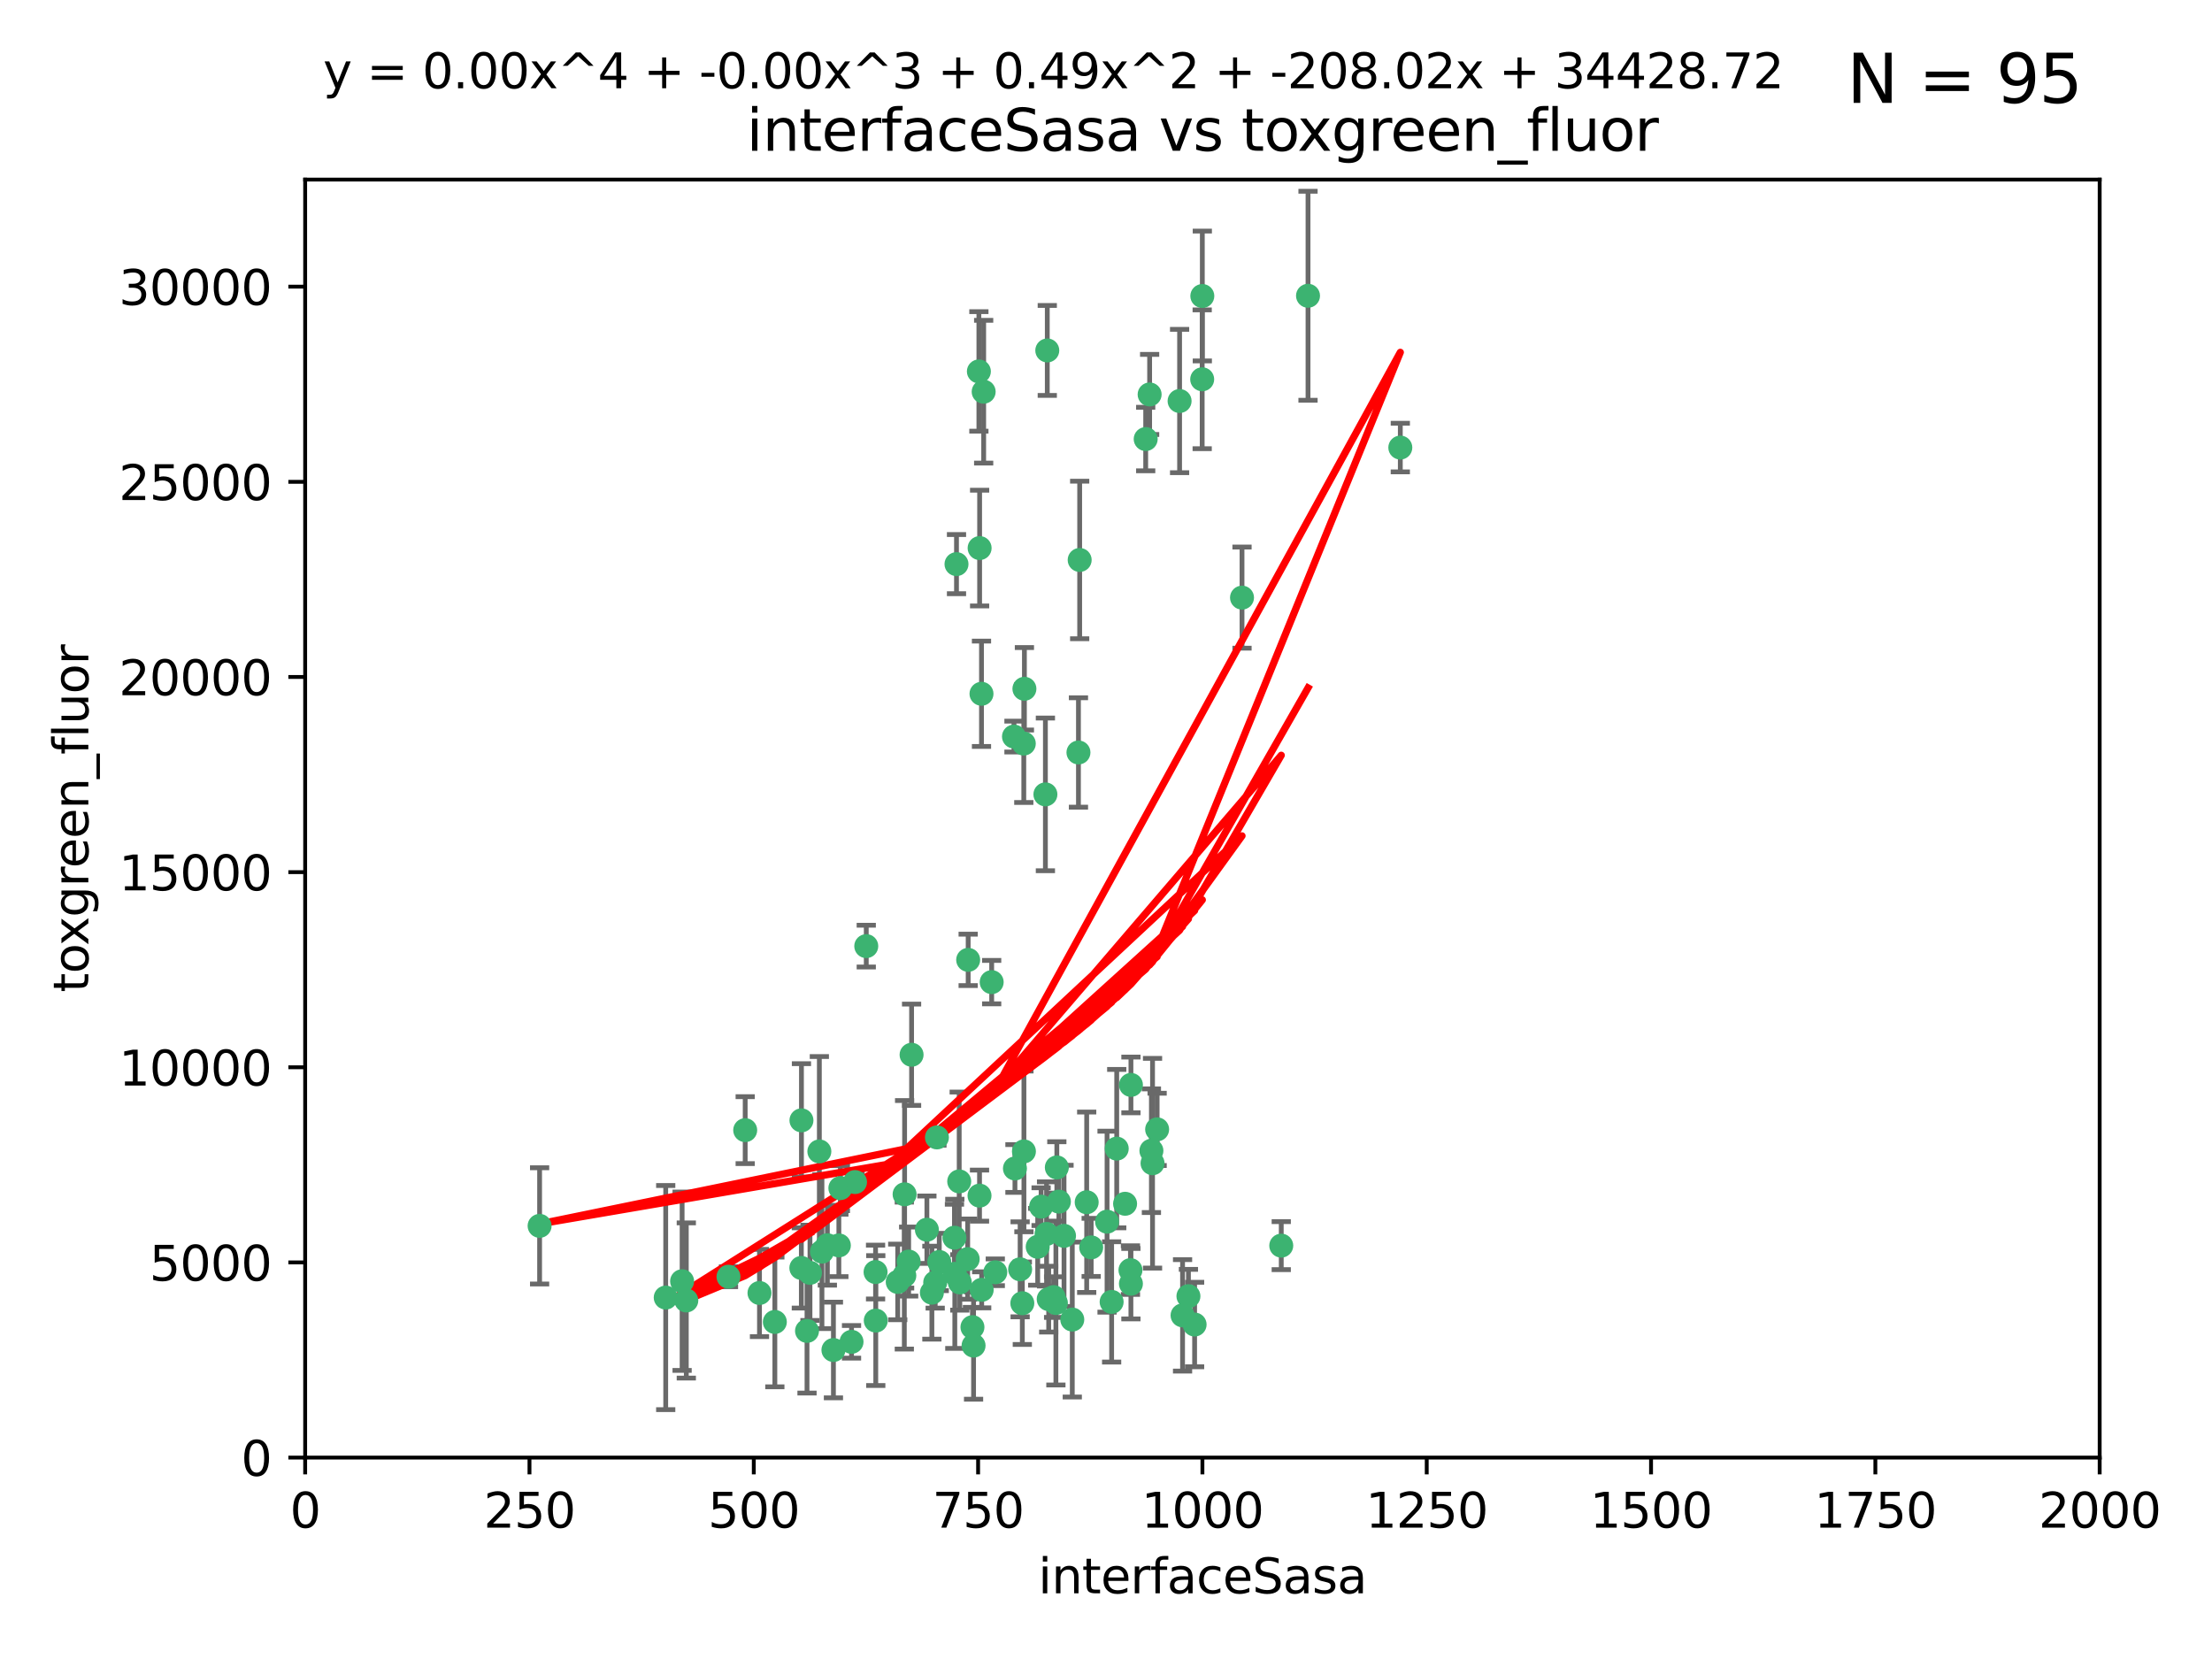 <?xml version="1.0" encoding="utf-8" standalone="no"?>
<!DOCTYPE svg PUBLIC "-//W3C//DTD SVG 1.1//EN"
  "http://www.w3.org/Graphics/SVG/1.1/DTD/svg11.dtd">
<svg xmlns:xlink="http://www.w3.org/1999/xlink" width="460.8pt" height="345.6pt" viewBox="0 0 460.8 345.6" xmlns="http://www.w3.org/2000/svg" version="1.1">
 <defs>
  <style type="text/css">*{stroke-linejoin: round; stroke-linecap: butt}</style>
 </defs>
 <g id="figure_1">
  <g id="patch_1">
   <path d="M 0 345.6 
L 460.8 345.6 
L 460.8 0 
L 0 0 
z
" style="fill: #ffffff"/>
  </g>
  <g id="axes_1">
   <g id="patch_2">
    <path d="M 63.571 303.64 
L 437.4 303.64 
L 437.4 37.411 
L 63.571 37.411 
z
" style="fill: #ffffff"/>
   </g>
   <g id="PathCollection_1">
    <defs>
     <path id="m00d2b33b11" d="M 0 1.118 
C 0.297 1.118 0.581 1 0.791 0.791 
C 1 0.581 1.118 0.297 1.118 0 
C 1.118 -0.297 1 -0.581 0.791 -0.791 
C 0.581 -1 0.297 -1.118 0 -1.118 
C -0.297 -1.118 -0.581 -1 -0.791 -0.791 
C -1 -0.581 -1.118 -0.297 -1.118 0 
C -1.118 0.297 -1 0.581 -0.791 0.791 
C -0.581 1 -0.297 1.118 0 1.118 
z
" style="stroke: #3cb371"/>
    </defs>
    <g clip-path="url(#p86e6cde83d)">
     <use xlink:href="#m00d2b33b11" x="272.484" y="61.614" style="fill: #3cb371; stroke: #3cb371"/>
     <use xlink:href="#m00d2b33b11" x="239.489" y="82.171" style="fill: #3cb371; stroke: #3cb371"/>
     <use xlink:href="#m00d2b33b11" x="250.437" y="79.013" style="fill: #3cb371; stroke: #3cb371"/>
     <use xlink:href="#m00d2b33b11" x="218.168" y="73.004" style="fill: #3cb371; stroke: #3cb371"/>
     <use xlink:href="#m00d2b33b11" x="174.75" y="259.442" style="fill: #3cb371; stroke: #3cb371"/>
     <use xlink:href="#m00d2b33b11" x="258.734" y="124.496" style="fill: #3cb371; stroke: #3cb371"/>
     <use xlink:href="#m00d2b33b11" x="238.669" y="91.463" style="fill: #3cb371; stroke: #3cb371"/>
     <use xlink:href="#m00d2b33b11" x="213.404" y="143.488" style="fill: #3cb371; stroke: #3cb371"/>
     <use xlink:href="#m00d2b33b11" x="245.731" y="83.54" style="fill: #3cb371; stroke: #3cb371"/>
     <use xlink:href="#m00d2b33b11" x="266.908" y="259.488" style="fill: #3cb371; stroke: #3cb371"/>
     <use xlink:href="#m00d2b33b11" x="204.916" y="81.601" style="fill: #3cb371; stroke: #3cb371"/>
     <use xlink:href="#m00d2b33b11" x="240.095" y="242.324" style="fill: #3cb371; stroke: #3cb371"/>
     <use xlink:href="#m00d2b33b11" x="213.275" y="154.899" style="fill: #3cb371; stroke: #3cb371"/>
     <use xlink:href="#m00d2b33b11" x="206.585" y="204.595" style="fill: #3cb371; stroke: #3cb371"/>
     <use xlink:href="#m00d2b33b11" x="291.711" y="93.237" style="fill: #3cb371; stroke: #3cb371"/>
     <use xlink:href="#m00d2b33b11" x="239.86" y="239.715" style="fill: #3cb371; stroke: #3cb371"/>
     <use xlink:href="#m00d2b33b11" x="224.916" y="116.65" style="fill: #3cb371; stroke: #3cb371"/>
     <use xlink:href="#m00d2b33b11" x="250.465" y="61.664" style="fill: #3cb371; stroke: #3cb371"/>
     <use xlink:href="#m00d2b33b11" x="199.256" y="117.515" style="fill: #3cb371; stroke: #3cb371"/>
     <use xlink:href="#m00d2b33b11" x="204.462" y="144.527" style="fill: #3cb371; stroke: #3cb371"/>
     <use xlink:href="#m00d2b33b11" x="201.688" y="199.958" style="fill: #3cb371; stroke: #3cb371"/>
     <use xlink:href="#m00d2b33b11" x="216.882" y="251.367" style="fill: #3cb371; stroke: #3cb371"/>
     <use xlink:href="#m00d2b33b11" x="217.777" y="165.485" style="fill: #3cb371; stroke: #3cb371"/>
     <use xlink:href="#m00d2b33b11" x="203.92" y="77.373" style="fill: #3cb371; stroke: #3cb371"/>
     <use xlink:href="#m00d2b33b11" x="204.073" y="114.173" style="fill: #3cb371; stroke: #3cb371"/>
     <use xlink:href="#m00d2b33b11" x="224.662" y="156.754" style="fill: #3cb371; stroke: #3cb371"/>
     <use xlink:href="#m00d2b33b11" x="204.503" y="268.694" style="fill: #3cb371; stroke: #3cb371"/>
     <use xlink:href="#m00d2b33b11" x="226.377" y="250.45" style="fill: #3cb371; stroke: #3cb371"/>
     <use xlink:href="#m00d2b33b11" x="234.375" y="250.767" style="fill: #3cb371; stroke: #3cb371"/>
     <use xlink:href="#m00d2b33b11" x="221.654" y="257.451" style="fill: #3cb371; stroke: #3cb371"/>
     <use xlink:href="#m00d2b33b11" x="227.314" y="259.853" style="fill: #3cb371; stroke: #3cb371"/>
     <use xlink:href="#m00d2b33b11" x="195.666" y="262.896" style="fill: #3cb371; stroke: #3cb371"/>
     <use xlink:href="#m00d2b33b11" x="235.596" y="226.007" style="fill: #3cb371; stroke: #3cb371"/>
     <use xlink:href="#m00d2b33b11" x="247.573" y="270.018" style="fill: #3cb371; stroke: #3cb371"/>
     <use xlink:href="#m00d2b33b11" x="232.635" y="239.279" style="fill: #3cb371; stroke: #3cb371"/>
     <use xlink:href="#m00d2b33b11" x="235.59" y="267.417" style="fill: #3cb371; stroke: #3cb371"/>
     <use xlink:href="#m00d2b33b11" x="201.587" y="262.293" style="fill: #3cb371; stroke: #3cb371"/>
     <use xlink:href="#m00d2b33b11" x="231.574" y="271.21" style="fill: #3cb371; stroke: #3cb371"/>
     <use xlink:href="#m00d2b33b11" x="216.174" y="259.732" style="fill: #3cb371; stroke: #3cb371"/>
     <use xlink:href="#m00d2b33b11" x="220.589" y="250.32" style="fill: #3cb371; stroke: #3cb371"/>
     <use xlink:href="#m00d2b33b11" x="219.488" y="270.21" style="fill: #3cb371; stroke: #3cb371"/>
     <use xlink:href="#m00d2b33b11" x="230.62" y="254.498" style="fill: #3cb371; stroke: #3cb371"/>
     <use xlink:href="#m00d2b33b11" x="212.968" y="271.489" style="fill: #3cb371; stroke: #3cb371"/>
     <use xlink:href="#m00d2b33b11" x="178.12" y="246.243" style="fill: #3cb371; stroke: #3cb371"/>
     <use xlink:href="#m00d2b33b11" x="246.349" y="274.013" style="fill: #3cb371; stroke: #3cb371"/>
     <use xlink:href="#m00d2b33b11" x="220.157" y="243.195" style="fill: #3cb371; stroke: #3cb371"/>
     <use xlink:href="#m00d2b33b11" x="235.495" y="264.587" style="fill: #3cb371; stroke: #3cb371"/>
     <use xlink:href="#m00d2b33b11" x="180.458" y="197.095" style="fill: #3cb371; stroke: #3cb371"/>
     <use xlink:href="#m00d2b33b11" x="211.23" y="153.437" style="fill: #3cb371; stroke: #3cb371"/>
     <use xlink:href="#m00d2b33b11" x="248.859" y="275.924" style="fill: #3cb371; stroke: #3cb371"/>
     <use xlink:href="#m00d2b33b11" x="202.811" y="280.312" style="fill: #3cb371; stroke: #3cb371"/>
     <use xlink:href="#m00d2b33b11" x="223.376" y="274.887" style="fill: #3cb371; stroke: #3cb371"/>
     <use xlink:href="#m00d2b33b11" x="212.512" y="264.421" style="fill: #3cb371; stroke: #3cb371"/>
     <use xlink:href="#m00d2b33b11" x="219.963" y="271.445" style="fill: #3cb371; stroke: #3cb371"/>
     <use xlink:href="#m00d2b33b11" x="189.899" y="219.726" style="fill: #3cb371; stroke: #3cb371"/>
     <use xlink:href="#m00d2b33b11" x="198.905" y="265.361" style="fill: #3cb371; stroke: #3cb371"/>
     <use xlink:href="#m00d2b33b11" x="202.578" y="276.469" style="fill: #3cb371; stroke: #3cb371"/>
     <use xlink:href="#m00d2b33b11" x="188.387" y="265.726" style="fill: #3cb371; stroke: #3cb371"/>
     <use xlink:href="#m00d2b33b11" x="194.819" y="267.18" style="fill: #3cb371; stroke: #3cb371"/>
     <use xlink:href="#m00d2b33b11" x="194.129" y="269.285" style="fill: #3cb371; stroke: #3cb371"/>
     <use xlink:href="#m00d2b33b11" x="218.463" y="270.633" style="fill: #3cb371; stroke: #3cb371"/>
     <use xlink:href="#m00d2b33b11" x="213.303" y="239.858" style="fill: #3cb371; stroke: #3cb371"/>
     <use xlink:href="#m00d2b33b11" x="177.389" y="279.53" style="fill: #3cb371; stroke: #3cb371"/>
     <use xlink:href="#m00d2b33b11" x="199.948" y="267.152" style="fill: #3cb371; stroke: #3cb371"/>
     <use xlink:href="#m00d2b33b11" x="182.396" y="264.992" style="fill: #3cb371; stroke: #3cb371"/>
     <use xlink:href="#m00d2b33b11" x="151.757" y="265.963" style="fill: #3cb371; stroke: #3cb371"/>
     <use xlink:href="#m00d2b33b11" x="207.338" y="265.042" style="fill: #3cb371; stroke: #3cb371"/>
     <use xlink:href="#m00d2b33b11" x="175.066" y="247.505" style="fill: #3cb371; stroke: #3cb371"/>
     <use xlink:href="#m00d2b33b11" x="199.821" y="246.109" style="fill: #3cb371; stroke: #3cb371"/>
     <use xlink:href="#m00d2b33b11" x="218.019" y="257.051" style="fill: #3cb371; stroke: #3cb371"/>
     <use xlink:href="#m00d2b33b11" x="166.935" y="264.136" style="fill: #3cb371; stroke: #3cb371"/>
     <use xlink:href="#m00d2b33b11" x="198.83" y="257.838" style="fill: #3cb371; stroke: #3cb371"/>
     <use xlink:href="#m00d2b33b11" x="211.432" y="243.416" style="fill: #3cb371; stroke: #3cb371"/>
     <use xlink:href="#m00d2b33b11" x="172.357" y="259.404" style="fill: #3cb371; stroke: #3cb371"/>
     <use xlink:href="#m00d2b33b11" x="166.957" y="233.39" style="fill: #3cb371; stroke: #3cb371"/>
     <use xlink:href="#m00d2b33b11" x="241.052" y="235.267" style="fill: #3cb371; stroke: #3cb371"/>
     <use xlink:href="#m00d2b33b11" x="193.088" y="256.17" style="fill: #3cb371; stroke: #3cb371"/>
     <use xlink:href="#m00d2b33b11" x="112.41" y="255.371" style="fill: #3cb371; stroke: #3cb371"/>
     <use xlink:href="#m00d2b33b11" x="188.445" y="248.797" style="fill: #3cb371; stroke: #3cb371"/>
     <use xlink:href="#m00d2b33b11" x="170.686" y="239.862" style="fill: #3cb371; stroke: #3cb371"/>
     <use xlink:href="#m00d2b33b11" x="173.619" y="281.233" style="fill: #3cb371; stroke: #3cb371"/>
     <use xlink:href="#m00d2b33b11" x="142.971" y="270.911" style="fill: #3cb371; stroke: #3cb371"/>
     <use xlink:href="#m00d2b33b11" x="155.238" y="235.431" style="fill: #3cb371; stroke: #3cb371"/>
     <use xlink:href="#m00d2b33b11" x="161.415" y="275.386" style="fill: #3cb371; stroke: #3cb371"/>
     <use xlink:href="#m00d2b33b11" x="195.181" y="236.943" style="fill: #3cb371; stroke: #3cb371"/>
     <use xlink:href="#m00d2b33b11" x="168.116" y="277.252" style="fill: #3cb371; stroke: #3cb371"/>
     <use xlink:href="#m00d2b33b11" x="138.681" y="270.307" style="fill: #3cb371; stroke: #3cb371"/>
     <use xlink:href="#m00d2b33b11" x="204.052" y="249.072" style="fill: #3cb371; stroke: #3cb371"/>
     <use xlink:href="#m00d2b33b11" x="187.013" y="267.05" style="fill: #3cb371; stroke: #3cb371"/>
     <use xlink:href="#m00d2b33b11" x="158.215" y="269.353" style="fill: #3cb371; stroke: #3cb371"/>
     <use xlink:href="#m00d2b33b11" x="189.29" y="262.805" style="fill: #3cb371; stroke: #3cb371"/>
     <use xlink:href="#m00d2b33b11" x="182.439" y="275.102" style="fill: #3cb371; stroke: #3cb371"/>
     <use xlink:href="#m00d2b33b11" x="171.225" y="260.738" style="fill: #3cb371; stroke: #3cb371"/>
     <use xlink:href="#m00d2b33b11" x="142.096" y="266.902" style="fill: #3cb371; stroke: #3cb371"/>
     <use xlink:href="#m00d2b33b11" x="168.733" y="265.155" style="fill: #3cb371; stroke: #3cb371"/>
    </g>
   </g>
   <g id="matplotlib.axis_1">
    <g id="xtick_1">
     <g id="line2d_1">
      <defs>
       <path id="m66102d6784" d="M 0 0 
L 0 3.5 
" style="stroke: #000000; stroke-width: 0.8"/>
      </defs>
      <g>
       <use xlink:href="#m66102d6784" x="63.571" y="303.64" style="stroke: #000000; stroke-width: 0.8"/>
      </g>
     </g>
     <g id="text_1">
      <!-- 0 -->
      <g transform="translate(60.39 318.238)scale(0.1 -0.1)">
       <defs>
        <path id="DejaVuSans-30" d="M 2034 4250 
Q 1547 4250 1301 3770 
Q 1056 3291 1056 2328 
Q 1056 1369 1301 889 
Q 1547 409 2034 409 
Q 2525 409 2770 889 
Q 3016 1369 3016 2328 
Q 3016 3291 2770 3770 
Q 2525 4250 2034 4250 
z
M 2034 4750 
Q 2819 4750 3233 4129 
Q 3647 3509 3647 2328 
Q 3647 1150 3233 529 
Q 2819 -91 2034 -91 
Q 1250 -91 836 529 
Q 422 1150 422 2328 
Q 422 3509 836 4129 
Q 1250 4750 2034 4750 
z
" transform="scale(0.016)"/>
       </defs>
       <use xlink:href="#DejaVuSans-30"/>
      </g>
     </g>
    </g>
    <g id="xtick_2">
     <g id="line2d_2">
      <g>
       <use xlink:href="#m66102d6784" x="110.3" y="303.64" style="stroke: #000000; stroke-width: 0.8"/>
      </g>
     </g>
     <g id="text_2">
      <!-- 250 -->
      <g transform="translate(100.756 318.238)scale(0.1 -0.1)">
       <defs>
        <path id="DejaVuSans-32" d="M 1228 531 
L 3431 531 
L 3431 0 
L 469 0 
L 469 531 
Q 828 903 1448 1529 
Q 2069 2156 2228 2338 
Q 2531 2678 2651 2914 
Q 2772 3150 2772 3378 
Q 2772 3750 2511 3984 
Q 2250 4219 1831 4219 
Q 1534 4219 1204 4116 
Q 875 4013 500 3803 
L 500 4441 
Q 881 4594 1212 4672 
Q 1544 4750 1819 4750 
Q 2544 4750 2975 4387 
Q 3406 4025 3406 3419 
Q 3406 3131 3298 2873 
Q 3191 2616 2906 2266 
Q 2828 2175 2409 1742 
Q 1991 1309 1228 531 
z
" transform="scale(0.016)"/>
        <path id="DejaVuSans-35" d="M 691 4666 
L 3169 4666 
L 3169 4134 
L 1269 4134 
L 1269 2991 
Q 1406 3038 1543 3061 
Q 1681 3084 1819 3084 
Q 2600 3084 3056 2656 
Q 3513 2228 3513 1497 
Q 3513 744 3044 326 
Q 2575 -91 1722 -91 
Q 1428 -91 1123 -41 
Q 819 9 494 109 
L 494 744 
Q 775 591 1075 516 
Q 1375 441 1709 441 
Q 2250 441 2565 725 
Q 2881 1009 2881 1497 
Q 2881 1984 2565 2268 
Q 2250 2553 1709 2553 
Q 1456 2553 1204 2497 
Q 953 2441 691 2322 
L 691 4666 
z
" transform="scale(0.016)"/>
       </defs>
       <use xlink:href="#DejaVuSans-32"/>
       <use xlink:href="#DejaVuSans-35" x="63.623"/>
       <use xlink:href="#DejaVuSans-30" x="127.246"/>
      </g>
     </g>
    </g>
    <g id="xtick_3">
     <g id="line2d_3">
      <g>
       <use xlink:href="#m66102d6784" x="157.028" y="303.64" style="stroke: #000000; stroke-width: 0.8"/>
      </g>
     </g>
     <g id="text_3">
      <!-- 500 -->
      <g transform="translate(147.485 318.238)scale(0.1 -0.1)">
       <use xlink:href="#DejaVuSans-35"/>
       <use xlink:href="#DejaVuSans-30" x="63.623"/>
       <use xlink:href="#DejaVuSans-30" x="127.246"/>
      </g>
     </g>
    </g>
    <g id="xtick_4">
     <g id="line2d_4">
      <g>
       <use xlink:href="#m66102d6784" x="203.757" y="303.64" style="stroke: #000000; stroke-width: 0.8"/>
      </g>
     </g>
     <g id="text_4">
      <!-- 750 -->
      <g transform="translate(194.213 318.238)scale(0.1 -0.1)">
       <defs>
        <path id="DejaVuSans-37" d="M 525 4666 
L 3525 4666 
L 3525 4397 
L 1831 0 
L 1172 0 
L 2766 4134 
L 525 4134 
L 525 4666 
z
" transform="scale(0.016)"/>
       </defs>
       <use xlink:href="#DejaVuSans-37"/>
       <use xlink:href="#DejaVuSans-35" x="63.623"/>
       <use xlink:href="#DejaVuSans-30" x="127.246"/>
      </g>
     </g>
    </g>
    <g id="xtick_5">
     <g id="line2d_5">
      <g>
       <use xlink:href="#m66102d6784" x="250.486" y="303.64" style="stroke: #000000; stroke-width: 0.8"/>
      </g>
     </g>
     <g id="text_5">
      <!-- 1000 -->
      <g transform="translate(237.761 318.238)scale(0.1 -0.1)">
       <defs>
        <path id="DejaVuSans-31" d="M 794 531 
L 1825 531 
L 1825 4091 
L 703 3866 
L 703 4441 
L 1819 4666 
L 2450 4666 
L 2450 531 
L 3481 531 
L 3481 0 
L 794 0 
L 794 531 
z
" transform="scale(0.016)"/>
       </defs>
       <use xlink:href="#DejaVuSans-31"/>
       <use xlink:href="#DejaVuSans-30" x="63.623"/>
       <use xlink:href="#DejaVuSans-30" x="127.246"/>
       <use xlink:href="#DejaVuSans-30" x="190.869"/>
      </g>
     </g>
    </g>
    <g id="xtick_6">
     <g id="line2d_6">
      <g>
       <use xlink:href="#m66102d6784" x="297.214" y="303.64" style="stroke: #000000; stroke-width: 0.8"/>
      </g>
     </g>
     <g id="text_6">
      <!-- 1250 -->
      <g transform="translate(284.489 318.238)scale(0.1 -0.1)">
       <use xlink:href="#DejaVuSans-31"/>
       <use xlink:href="#DejaVuSans-32" x="63.623"/>
       <use xlink:href="#DejaVuSans-35" x="127.246"/>
       <use xlink:href="#DejaVuSans-30" x="190.869"/>
      </g>
     </g>
    </g>
    <g id="xtick_7">
     <g id="line2d_7">
      <g>
       <use xlink:href="#m66102d6784" x="343.943" y="303.64" style="stroke: #000000; stroke-width: 0.8"/>
      </g>
     </g>
     <g id="text_7">
      <!-- 1500 -->
      <g transform="translate(331.218 318.238)scale(0.1 -0.1)">
       <use xlink:href="#DejaVuSans-31"/>
       <use xlink:href="#DejaVuSans-35" x="63.623"/>
       <use xlink:href="#DejaVuSans-30" x="127.246"/>
       <use xlink:href="#DejaVuSans-30" x="190.869"/>
      </g>
     </g>
    </g>
    <g id="xtick_8">
     <g id="line2d_8">
      <g>
       <use xlink:href="#m66102d6784" x="390.671" y="303.64" style="stroke: #000000; stroke-width: 0.8"/>
      </g>
     </g>
     <g id="text_8">
      <!-- 1750 -->
      <g transform="translate(377.946 318.238)scale(0.1 -0.1)">
       <use xlink:href="#DejaVuSans-31"/>
       <use xlink:href="#DejaVuSans-37" x="63.623"/>
       <use xlink:href="#DejaVuSans-35" x="127.246"/>
       <use xlink:href="#DejaVuSans-30" x="190.869"/>
      </g>
     </g>
    </g>
    <g id="xtick_9">
     <g id="line2d_9">
      <g>
       <use xlink:href="#m66102d6784" x="437.4" y="303.64" style="stroke: #000000; stroke-width: 0.8"/>
      </g>
     </g>
     <g id="text_9">
      <!-- 2000 -->
      <g transform="translate(424.675 318.238)scale(0.1 -0.1)">
       <use xlink:href="#DejaVuSans-32"/>
       <use xlink:href="#DejaVuSans-30" x="63.623"/>
       <use xlink:href="#DejaVuSans-30" x="127.246"/>
       <use xlink:href="#DejaVuSans-30" x="190.869"/>
      </g>
     </g>
    </g>
    <g id="text_10">
     <!-- interfaceSasa -->
     <g transform="translate(216.279 331.917)scale(0.1 -0.1)">
      <defs>
       <path id="DejaVuSans-69" d="M 603 3500 
L 1178 3500 
L 1178 0 
L 603 0 
L 603 3500 
z
M 603 4863 
L 1178 4863 
L 1178 4134 
L 603 4134 
L 603 4863 
z
" transform="scale(0.016)"/>
       <path id="DejaVuSans-6e" d="M 3513 2113 
L 3513 0 
L 2938 0 
L 2938 2094 
Q 2938 2591 2744 2837 
Q 2550 3084 2163 3084 
Q 1697 3084 1428 2787 
Q 1159 2491 1159 1978 
L 1159 0 
L 581 0 
L 581 3500 
L 1159 3500 
L 1159 2956 
Q 1366 3272 1645 3428 
Q 1925 3584 2291 3584 
Q 2894 3584 3203 3211 
Q 3513 2838 3513 2113 
z
" transform="scale(0.016)"/>
       <path id="DejaVuSans-74" d="M 1172 4494 
L 1172 3500 
L 2356 3500 
L 2356 3053 
L 1172 3053 
L 1172 1153 
Q 1172 725 1289 603 
Q 1406 481 1766 481 
L 2356 481 
L 2356 0 
L 1766 0 
Q 1100 0 847 248 
Q 594 497 594 1153 
L 594 3053 
L 172 3053 
L 172 3500 
L 594 3500 
L 594 4494 
L 1172 4494 
z
" transform="scale(0.016)"/>
       <path id="DejaVuSans-65" d="M 3597 1894 
L 3597 1613 
L 953 1613 
Q 991 1019 1311 708 
Q 1631 397 2203 397 
Q 2534 397 2845 478 
Q 3156 559 3463 722 
L 3463 178 
Q 3153 47 2828 -22 
Q 2503 -91 2169 -91 
Q 1331 -91 842 396 
Q 353 884 353 1716 
Q 353 2575 817 3079 
Q 1281 3584 2069 3584 
Q 2775 3584 3186 3129 
Q 3597 2675 3597 1894 
z
M 3022 2063 
Q 3016 2534 2758 2815 
Q 2500 3097 2075 3097 
Q 1594 3097 1305 2825 
Q 1016 2553 972 2059 
L 3022 2063 
z
" transform="scale(0.016)"/>
       <path id="DejaVuSans-72" d="M 2631 2963 
Q 2534 3019 2420 3045 
Q 2306 3072 2169 3072 
Q 1681 3072 1420 2755 
Q 1159 2438 1159 1844 
L 1159 0 
L 581 0 
L 581 3500 
L 1159 3500 
L 1159 2956 
Q 1341 3275 1631 3429 
Q 1922 3584 2338 3584 
Q 2397 3584 2469 3576 
Q 2541 3569 2628 3553 
L 2631 2963 
z
" transform="scale(0.016)"/>
       <path id="DejaVuSans-66" d="M 2375 4863 
L 2375 4384 
L 1825 4384 
Q 1516 4384 1395 4259 
Q 1275 4134 1275 3809 
L 1275 3500 
L 2222 3500 
L 2222 3053 
L 1275 3053 
L 1275 0 
L 697 0 
L 697 3053 
L 147 3053 
L 147 3500 
L 697 3500 
L 697 3744 
Q 697 4328 969 4595 
Q 1241 4863 1831 4863 
L 2375 4863 
z
" transform="scale(0.016)"/>
       <path id="DejaVuSans-61" d="M 2194 1759 
Q 1497 1759 1228 1600 
Q 959 1441 959 1056 
Q 959 750 1161 570 
Q 1363 391 1709 391 
Q 2188 391 2477 730 
Q 2766 1069 2766 1631 
L 2766 1759 
L 2194 1759 
z
M 3341 1997 
L 3341 0 
L 2766 0 
L 2766 531 
Q 2569 213 2275 61 
Q 1981 -91 1556 -91 
Q 1019 -91 701 211 
Q 384 513 384 1019 
Q 384 1609 779 1909 
Q 1175 2209 1959 2209 
L 2766 2209 
L 2766 2266 
Q 2766 2663 2505 2880 
Q 2244 3097 1772 3097 
Q 1472 3097 1187 3025 
Q 903 2953 641 2809 
L 641 3341 
Q 956 3463 1253 3523 
Q 1550 3584 1831 3584 
Q 2591 3584 2966 3190 
Q 3341 2797 3341 1997 
z
" transform="scale(0.016)"/>
       <path id="DejaVuSans-63" d="M 3122 3366 
L 3122 2828 
Q 2878 2963 2633 3030 
Q 2388 3097 2138 3097 
Q 1578 3097 1268 2742 
Q 959 2388 959 1747 
Q 959 1106 1268 751 
Q 1578 397 2138 397 
Q 2388 397 2633 464 
Q 2878 531 3122 666 
L 3122 134 
Q 2881 22 2623 -34 
Q 2366 -91 2075 -91 
Q 1284 -91 818 406 
Q 353 903 353 1747 
Q 353 2603 823 3093 
Q 1294 3584 2113 3584 
Q 2378 3584 2631 3529 
Q 2884 3475 3122 3366 
z
" transform="scale(0.016)"/>
       <path id="DejaVuSans-53" d="M 3425 4513 
L 3425 3897 
Q 3066 4069 2747 4153 
Q 2428 4238 2131 4238 
Q 1616 4238 1336 4038 
Q 1056 3838 1056 3469 
Q 1056 3159 1242 3001 
Q 1428 2844 1947 2747 
L 2328 2669 
Q 3034 2534 3370 2195 
Q 3706 1856 3706 1288 
Q 3706 609 3251 259 
Q 2797 -91 1919 -91 
Q 1588 -91 1214 -16 
Q 841 59 441 206 
L 441 856 
Q 825 641 1194 531 
Q 1563 422 1919 422 
Q 2459 422 2753 634 
Q 3047 847 3047 1241 
Q 3047 1584 2836 1778 
Q 2625 1972 2144 2069 
L 1759 2144 
Q 1053 2284 737 2584 
Q 422 2884 422 3419 
Q 422 4038 858 4394 
Q 1294 4750 2059 4750 
Q 2388 4750 2728 4690 
Q 3069 4631 3425 4513 
z
" transform="scale(0.016)"/>
       <path id="DejaVuSans-73" d="M 2834 3397 
L 2834 2853 
Q 2591 2978 2328 3040 
Q 2066 3103 1784 3103 
Q 1356 3103 1142 2972 
Q 928 2841 928 2578 
Q 928 2378 1081 2264 
Q 1234 2150 1697 2047 
L 1894 2003 
Q 2506 1872 2764 1633 
Q 3022 1394 3022 966 
Q 3022 478 2636 193 
Q 2250 -91 1575 -91 
Q 1294 -91 989 -36 
Q 684 19 347 128 
L 347 722 
Q 666 556 975 473 
Q 1284 391 1588 391 
Q 1994 391 2212 530 
Q 2431 669 2431 922 
Q 2431 1156 2273 1281 
Q 2116 1406 1581 1522 
L 1381 1569 
Q 847 1681 609 1914 
Q 372 2147 372 2553 
Q 372 3047 722 3315 
Q 1072 3584 1716 3584 
Q 2034 3584 2315 3537 
Q 2597 3491 2834 3397 
z
" transform="scale(0.016)"/>
      </defs>
      <use xlink:href="#DejaVuSans-69"/>
      <use xlink:href="#DejaVuSans-6e" x="27.783"/>
      <use xlink:href="#DejaVuSans-74" x="91.162"/>
      <use xlink:href="#DejaVuSans-65" x="130.371"/>
      <use xlink:href="#DejaVuSans-72" x="191.895"/>
      <use xlink:href="#DejaVuSans-66" x="233.008"/>
      <use xlink:href="#DejaVuSans-61" x="268.213"/>
      <use xlink:href="#DejaVuSans-63" x="329.492"/>
      <use xlink:href="#DejaVuSans-65" x="384.473"/>
      <use xlink:href="#DejaVuSans-53" x="445.996"/>
      <use xlink:href="#DejaVuSans-61" x="509.473"/>
      <use xlink:href="#DejaVuSans-73" x="570.752"/>
      <use xlink:href="#DejaVuSans-61" x="622.852"/>
     </g>
    </g>
   </g>
   <g id="matplotlib.axis_2">
    <g id="ytick_1">
     <g id="line2d_10">
      <defs>
       <path id="m3658d9f4da" d="M 0 0 
L -3.5 0 
" style="stroke: #000000; stroke-width: 0.8"/>
      </defs>
      <g>
       <use xlink:href="#m3658d9f4da" x="63.571" y="303.64" style="stroke: #000000; stroke-width: 0.8"/>
      </g>
     </g>
     <g id="text_11">
      <!-- 0 -->
      <g transform="translate(50.209 307.439)scale(0.1 -0.1)">
       <use xlink:href="#DejaVuSans-30"/>
      </g>
     </g>
    </g>
    <g id="ytick_2">
     <g id="line2d_11">
      <g>
       <use xlink:href="#m3658d9f4da" x="63.571" y="262.986" style="stroke: #000000; stroke-width: 0.8"/>
      </g>
     </g>
     <g id="text_12">
      <!-- 5000 -->
      <g transform="translate(31.121 266.786)scale(0.1 -0.1)">
       <use xlink:href="#DejaVuSans-35"/>
       <use xlink:href="#DejaVuSans-30" x="63.623"/>
       <use xlink:href="#DejaVuSans-30" x="127.246"/>
       <use xlink:href="#DejaVuSans-30" x="190.869"/>
      </g>
     </g>
    </g>
    <g id="ytick_3">
     <g id="line2d_12">
      <g>
       <use xlink:href="#m3658d9f4da" x="63.571" y="222.333" style="stroke: #000000; stroke-width: 0.8"/>
      </g>
     </g>
     <g id="text_13">
      <!-- 10000 -->
      <g transform="translate(24.759 226.132)scale(0.1 -0.1)">
       <use xlink:href="#DejaVuSans-31"/>
       <use xlink:href="#DejaVuSans-30" x="63.623"/>
       <use xlink:href="#DejaVuSans-30" x="127.246"/>
       <use xlink:href="#DejaVuSans-30" x="190.869"/>
       <use xlink:href="#DejaVuSans-30" x="254.492"/>
      </g>
     </g>
    </g>
    <g id="ytick_4">
     <g id="line2d_13">
      <g>
       <use xlink:href="#m3658d9f4da" x="63.571" y="181.679" style="stroke: #000000; stroke-width: 0.8"/>
      </g>
     </g>
     <g id="text_14">
      <!-- 15000 -->
      <g transform="translate(24.759 185.478)scale(0.1 -0.1)">
       <use xlink:href="#DejaVuSans-31"/>
       <use xlink:href="#DejaVuSans-35" x="63.623"/>
       <use xlink:href="#DejaVuSans-30" x="127.246"/>
       <use xlink:href="#DejaVuSans-30" x="190.869"/>
       <use xlink:href="#DejaVuSans-30" x="254.492"/>
      </g>
     </g>
    </g>
    <g id="ytick_5">
     <g id="line2d_14">
      <g>
       <use xlink:href="#m3658d9f4da" x="63.571" y="141.026" style="stroke: #000000; stroke-width: 0.8"/>
      </g>
     </g>
     <g id="text_15">
      <!-- 20000 -->
      <g transform="translate(24.759 144.825)scale(0.1 -0.1)">
       <use xlink:href="#DejaVuSans-32"/>
       <use xlink:href="#DejaVuSans-30" x="63.623"/>
       <use xlink:href="#DejaVuSans-30" x="127.246"/>
       <use xlink:href="#DejaVuSans-30" x="190.869"/>
       <use xlink:href="#DejaVuSans-30" x="254.492"/>
      </g>
     </g>
    </g>
    <g id="ytick_6">
     <g id="line2d_15">
      <g>
       <use xlink:href="#m3658d9f4da" x="63.571" y="100.372" style="stroke: #000000; stroke-width: 0.8"/>
      </g>
     </g>
     <g id="text_16">
      <!-- 25000 -->
      <g transform="translate(24.759 104.171)scale(0.1 -0.1)">
       <use xlink:href="#DejaVuSans-32"/>
       <use xlink:href="#DejaVuSans-35" x="63.623"/>
       <use xlink:href="#DejaVuSans-30" x="127.246"/>
       <use xlink:href="#DejaVuSans-30" x="190.869"/>
       <use xlink:href="#DejaVuSans-30" x="254.492"/>
      </g>
     </g>
    </g>
    <g id="ytick_7">
     <g id="line2d_16">
      <g>
       <use xlink:href="#m3658d9f4da" x="63.571" y="59.718" style="stroke: #000000; stroke-width: 0.8"/>
      </g>
     </g>
     <g id="text_17">
      <!-- 30000 -->
      <g transform="translate(24.759 63.518)scale(0.1 -0.1)">
       <defs>
        <path id="DejaVuSans-33" d="M 2597 2516 
Q 3050 2419 3304 2112 
Q 3559 1806 3559 1356 
Q 3559 666 3084 287 
Q 2609 -91 1734 -91 
Q 1441 -91 1130 -33 
Q 819 25 488 141 
L 488 750 
Q 750 597 1062 519 
Q 1375 441 1716 441 
Q 2309 441 2620 675 
Q 2931 909 2931 1356 
Q 2931 1769 2642 2001 
Q 2353 2234 1838 2234 
L 1294 2234 
L 1294 2753 
L 1863 2753 
Q 2328 2753 2575 2939 
Q 2822 3125 2822 3475 
Q 2822 3834 2567 4026 
Q 2313 4219 1838 4219 
Q 1578 4219 1281 4162 
Q 984 4106 628 3988 
L 628 4550 
Q 988 4650 1302 4700 
Q 1616 4750 1894 4750 
Q 2613 4750 3031 4423 
Q 3450 4097 3450 3541 
Q 3450 3153 3228 2886 
Q 3006 2619 2597 2516 
z
" transform="scale(0.016)"/>
       </defs>
       <use xlink:href="#DejaVuSans-33"/>
       <use xlink:href="#DejaVuSans-30" x="63.623"/>
       <use xlink:href="#DejaVuSans-30" x="127.246"/>
       <use xlink:href="#DejaVuSans-30" x="190.869"/>
       <use xlink:href="#DejaVuSans-30" x="254.492"/>
      </g>
     </g>
    </g>
    <g id="text_18">
     <!-- toxgreen_fluor -->
     <g transform="translate(18.401 206.72)rotate(-90)scale(0.1 -0.1)">
      <defs>
       <path id="DejaVuSans-6f" d="M 1959 3097 
Q 1497 3097 1228 2736 
Q 959 2375 959 1747 
Q 959 1119 1226 758 
Q 1494 397 1959 397 
Q 2419 397 2687 759 
Q 2956 1122 2956 1747 
Q 2956 2369 2687 2733 
Q 2419 3097 1959 3097 
z
M 1959 3584 
Q 2709 3584 3137 3096 
Q 3566 2609 3566 1747 
Q 3566 888 3137 398 
Q 2709 -91 1959 -91 
Q 1206 -91 779 398 
Q 353 888 353 1747 
Q 353 2609 779 3096 
Q 1206 3584 1959 3584 
z
" transform="scale(0.016)"/>
       <path id="DejaVuSans-78" d="M 3513 3500 
L 2247 1797 
L 3578 0 
L 2900 0 
L 1881 1375 
L 863 0 
L 184 0 
L 1544 1831 
L 300 3500 
L 978 3500 
L 1906 2253 
L 2834 3500 
L 3513 3500 
z
" transform="scale(0.016)"/>
       <path id="DejaVuSans-67" d="M 2906 1791 
Q 2906 2416 2648 2759 
Q 2391 3103 1925 3103 
Q 1463 3103 1205 2759 
Q 947 2416 947 1791 
Q 947 1169 1205 825 
Q 1463 481 1925 481 
Q 2391 481 2648 825 
Q 2906 1169 2906 1791 
z
M 3481 434 
Q 3481 -459 3084 -895 
Q 2688 -1331 1869 -1331 
Q 1566 -1331 1297 -1286 
Q 1028 -1241 775 -1147 
L 775 -588 
Q 1028 -725 1275 -790 
Q 1522 -856 1778 -856 
Q 2344 -856 2625 -561 
Q 2906 -266 2906 331 
L 2906 616 
Q 2728 306 2450 153 
Q 2172 0 1784 0 
Q 1141 0 747 490 
Q 353 981 353 1791 
Q 353 2603 747 3093 
Q 1141 3584 1784 3584 
Q 2172 3584 2450 3431 
Q 2728 3278 2906 2969 
L 2906 3500 
L 3481 3500 
L 3481 434 
z
" transform="scale(0.016)"/>
       <path id="DejaVuSans-5f" d="M 3263 -1063 
L 3263 -1509 
L -63 -1509 
L -63 -1063 
L 3263 -1063 
z
" transform="scale(0.016)"/>
       <path id="DejaVuSans-6c" d="M 603 4863 
L 1178 4863 
L 1178 0 
L 603 0 
L 603 4863 
z
" transform="scale(0.016)"/>
       <path id="DejaVuSans-75" d="M 544 1381 
L 544 3500 
L 1119 3500 
L 1119 1403 
Q 1119 906 1312 657 
Q 1506 409 1894 409 
Q 2359 409 2629 706 
Q 2900 1003 2900 1516 
L 2900 3500 
L 3475 3500 
L 3475 0 
L 2900 0 
L 2900 538 
Q 2691 219 2414 64 
Q 2138 -91 1772 -91 
Q 1169 -91 856 284 
Q 544 659 544 1381 
z
M 1991 3584 
L 1991 3584 
z
" transform="scale(0.016)"/>
      </defs>
      <use xlink:href="#DejaVuSans-74"/>
      <use xlink:href="#DejaVuSans-6f" x="39.209"/>
      <use xlink:href="#DejaVuSans-78" x="97.266"/>
      <use xlink:href="#DejaVuSans-67" x="156.445"/>
      <use xlink:href="#DejaVuSans-72" x="219.922"/>
      <use xlink:href="#DejaVuSans-65" x="258.785"/>
      <use xlink:href="#DejaVuSans-65" x="320.309"/>
      <use xlink:href="#DejaVuSans-6e" x="381.832"/>
      <use xlink:href="#DejaVuSans-5f" x="445.211"/>
      <use xlink:href="#DejaVuSans-66" x="495.211"/>
      <use xlink:href="#DejaVuSans-6c" x="530.416"/>
      <use xlink:href="#DejaVuSans-75" x="558.199"/>
      <use xlink:href="#DejaVuSans-6f" x="621.578"/>
      <use xlink:href="#DejaVuSans-72" x="682.76"/>
     </g>
    </g>
   </g>
   <g id="LineCollection_1">
    <path d="M 272.484 83.38 
L 272.484 39.848 
" clip-path="url(#p86e6cde83d)" style="fill: none; stroke: #696969"/>
    <path d="M 239.489 90.514 
L 239.489 73.828 
" clip-path="url(#p86e6cde83d)" style="fill: none; stroke: #696969"/>
    <path d="M 250.437 93.467 
L 250.437 64.559 
" clip-path="url(#p86e6cde83d)" style="fill: none; stroke: #696969"/>
    <path d="M 218.168 82.377 
L 218.168 63.632 
" clip-path="url(#p86e6cde83d)" style="fill: none; stroke: #696969"/>
    <path d="M 174.75 265.941 
L 174.75 252.944 
" clip-path="url(#p86e6cde83d)" style="fill: none; stroke: #696969"/>
    <path d="M 258.734 135.03 
L 258.734 113.961 
" clip-path="url(#p86e6cde83d)" style="fill: none; stroke: #696969"/>
    <path d="M 238.669 98.075 
L 238.669 84.85 
" clip-path="url(#p86e6cde83d)" style="fill: none; stroke: #696969"/>
    <path d="M 213.404 152.078 
L 213.404 134.898 
" clip-path="url(#p86e6cde83d)" style="fill: none; stroke: #696969"/>
    <path d="M 245.731 98.468 
L 245.731 68.613 
" clip-path="url(#p86e6cde83d)" style="fill: none; stroke: #696969"/>
    <path d="M 266.908 264.487 
L 266.908 254.489 
" clip-path="url(#p86e6cde83d)" style="fill: none; stroke: #696969"/>
    <path d="M 204.916 96.47 
L 204.916 66.732 
" clip-path="url(#p86e6cde83d)" style="fill: none; stroke: #696969"/>
    <path d="M 240.095 264.166 
L 240.095 220.481 
" clip-path="url(#p86e6cde83d)" style="fill: none; stroke: #696969"/>
    <path d="M 213.275 167.168 
L 213.275 142.63 
" clip-path="url(#p86e6cde83d)" style="fill: none; stroke: #696969"/>
    <path d="M 206.585 209.116 
L 206.585 200.074 
" clip-path="url(#p86e6cde83d)" style="fill: none; stroke: #696969"/>
    <path d="M 291.711 98.3 
L 291.711 88.175 
" clip-path="url(#p86e6cde83d)" style="fill: none; stroke: #696969"/>
    <path d="M 239.86 252.593 
L 239.86 226.837 
" clip-path="url(#p86e6cde83d)" style="fill: none; stroke: #696969"/>
    <path d="M 224.916 133.058 
L 224.916 100.243 
" clip-path="url(#p86e6cde83d)" style="fill: none; stroke: #696969"/>
    <path d="M 250.465 75.185 
L 250.465 48.142 
" clip-path="url(#p86e6cde83d)" style="fill: none; stroke: #696969"/>
    <path d="M 199.256 123.677 
L 199.256 111.354 
" clip-path="url(#p86e6cde83d)" style="fill: none; stroke: #696969"/>
    <path d="M 204.462 155.498 
L 204.462 133.556 
" clip-path="url(#p86e6cde83d)" style="fill: none; stroke: #696969"/>
    <path d="M 201.688 205.31 
L 201.688 194.605 
" clip-path="url(#p86e6cde83d)" style="fill: none; stroke: #696969"/>
    <path d="M 216.882 255.294 
L 216.882 247.44 
" clip-path="url(#p86e6cde83d)" style="fill: none; stroke: #696969"/>
    <path d="M 217.777 181.39 
L 217.777 149.58 
" clip-path="url(#p86e6cde83d)" style="fill: none; stroke: #696969"/>
    <path d="M 203.92 89.821 
L 203.92 64.926 
" clip-path="url(#p86e6cde83d)" style="fill: none; stroke: #696969"/>
    <path d="M 204.073 126.225 
L 204.073 102.122 
" clip-path="url(#p86e6cde83d)" style="fill: none; stroke: #696969"/>
    <path d="M 224.662 168.148 
L 224.662 145.359 
" clip-path="url(#p86e6cde83d)" style="fill: none; stroke: #696969"/>
    <path d="M 204.503 272.448 
L 204.503 264.94 
" clip-path="url(#p86e6cde83d)" style="fill: none; stroke: #696969"/>
    <path d="M 226.377 269.241 
L 226.377 231.66 
" clip-path="url(#p86e6cde83d)" style="fill: none; stroke: #696969"/>
    <path d="M 234.375 251.458 
L 234.375 250.077 
" clip-path="url(#p86e6cde83d)" style="fill: none; stroke: #696969"/>
    <path d="M 221.654 272.157 
L 221.654 242.746 
" clip-path="url(#p86e6cde83d)" style="fill: none; stroke: #696969"/>
    <path d="M 227.314 265.904 
L 227.314 253.802 
" clip-path="url(#p86e6cde83d)" style="fill: none; stroke: #696969"/>
    <path d="M 195.666 268.864 
L 195.666 256.927 
" clip-path="url(#p86e6cde83d)" style="fill: none; stroke: #696969"/>
    <path d="M 235.596 231.811 
L 235.596 220.203 
" clip-path="url(#p86e6cde83d)" style="fill: none; stroke: #696969"/>
    <path d="M 247.573 275.607 
L 247.573 264.429 
" clip-path="url(#p86e6cde83d)" style="fill: none; stroke: #696969"/>
    <path d="M 232.635 255.778 
L 232.635 222.78 
" clip-path="url(#p86e6cde83d)" style="fill: none; stroke: #696969"/>
    <path d="M 235.59 274.752 
L 235.59 260.081 
" clip-path="url(#p86e6cde83d)" style="fill: none; stroke: #696969"/>
    <path d="M 201.587 270.647 
L 201.587 253.939 
" clip-path="url(#p86e6cde83d)" style="fill: none; stroke: #696969"/>
    <path d="M 231.574 283.742 
L 231.574 258.678 
" clip-path="url(#p86e6cde83d)" style="fill: none; stroke: #696969"/>
    <path d="M 216.174 267.733 
L 216.174 251.731 
" clip-path="url(#p86e6cde83d)" style="fill: none; stroke: #696969"/>
    <path d="M 220.589 257.646 
L 220.589 242.995 
" clip-path="url(#p86e6cde83d)" style="fill: none; stroke: #696969"/>
    <path d="M 219.488 274.44 
L 219.488 265.981 
" clip-path="url(#p86e6cde83d)" style="fill: none; stroke: #696969"/>
    <path d="M 230.62 273.347 
L 230.62 235.649 
" clip-path="url(#p86e6cde83d)" style="fill: none; stroke: #696969"/>
    <path d="M 212.968 280.075 
L 212.968 262.903 
" clip-path="url(#p86e6cde83d)" style="fill: none; stroke: #696969"/>
    <path d="M 178.12 248.114 
L 178.12 244.371 
" clip-path="url(#p86e6cde83d)" style="fill: none; stroke: #696969"/>
    <path d="M 246.349 285.624 
L 246.349 262.402 
" clip-path="url(#p86e6cde83d)" style="fill: none; stroke: #696969"/>
    <path d="M 220.157 248.545 
L 220.157 237.845 
" clip-path="url(#p86e6cde83d)" style="fill: none; stroke: #696969"/>
    <path d="M 235.495 269.655 
L 235.495 259.519 
" clip-path="url(#p86e6cde83d)" style="fill: none; stroke: #696969"/>
    <path d="M 180.458 201.447 
L 180.458 192.742 
" clip-path="url(#p86e6cde83d)" style="fill: none; stroke: #696969"/>
    <path d="M 211.23 156.651 
L 211.23 150.223 
" clip-path="url(#p86e6cde83d)" style="fill: none; stroke: #696969"/>
    <path d="M 248.859 284.727 
L 248.859 267.12 
" clip-path="url(#p86e6cde83d)" style="fill: none; stroke: #696969"/>
    <path d="M 202.811 291.481 
L 202.811 269.142 
" clip-path="url(#p86e6cde83d)" style="fill: none; stroke: #696969"/>
    <path d="M 223.376 291.022 
L 223.376 258.752 
" clip-path="url(#p86e6cde83d)" style="fill: none; stroke: #696969"/>
    <path d="M 212.512 274.318 
L 212.512 254.525 
" clip-path="url(#p86e6cde83d)" style="fill: none; stroke: #696969"/>
    <path d="M 219.963 288.513 
L 219.963 254.376 
" clip-path="url(#p86e6cde83d)" style="fill: none; stroke: #696969"/>
    <path d="M 189.899 230.277 
L 189.899 209.176 
" clip-path="url(#p86e6cde83d)" style="fill: none; stroke: #696969"/>
    <path d="M 198.905 280.901 
L 198.905 249.822 
" clip-path="url(#p86e6cde83d)" style="fill: none; stroke: #696969"/>
    <path d="M 202.578 280.589 
L 202.578 272.349 
" clip-path="url(#p86e6cde83d)" style="fill: none; stroke: #696969"/>
    <path d="M 188.387 281.036 
L 188.387 250.416 
" clip-path="url(#p86e6cde83d)" style="fill: none; stroke: #696969"/>
    <path d="M 194.819 272.503 
L 194.819 261.857 
" clip-path="url(#p86e6cde83d)" style="fill: none; stroke: #696969"/>
    <path d="M 194.129 278.97 
L 194.129 259.6 
" clip-path="url(#p86e6cde83d)" style="fill: none; stroke: #696969"/>
    <path d="M 218.463 277.486 
L 218.463 263.779 
" clip-path="url(#p86e6cde83d)" style="fill: none; stroke: #696969"/>
    <path d="M 213.303 256.597 
L 213.303 223.118 
" clip-path="url(#p86e6cde83d)" style="fill: none; stroke: #696969"/>
    <path d="M 177.389 282.929 
L 177.389 276.131 
" clip-path="url(#p86e6cde83d)" style="fill: none; stroke: #696969"/>
    <path d="M 199.948 272.929 
L 199.948 261.374 
" clip-path="url(#p86e6cde83d)" style="fill: none; stroke: #696969"/>
    <path d="M 182.396 270.596 
L 182.396 259.387 
" clip-path="url(#p86e6cde83d)" style="fill: none; stroke: #696969"/>
    <path d="M 151.757 268.038 
L 151.757 263.887 
" clip-path="url(#p86e6cde83d)" style="fill: none; stroke: #696969"/>
    <path d="M 207.338 267.826 
L 207.338 262.257 
" clip-path="url(#p86e6cde83d)" style="fill: none; stroke: #696969"/>
    <path d="M 175.066 252.2 
L 175.066 242.809 
" clip-path="url(#p86e6cde83d)" style="fill: none; stroke: #696969"/>
    <path d="M 199.821 264.724 
L 199.821 227.494 
" clip-path="url(#p86e6cde83d)" style="fill: none; stroke: #696969"/>
    <path d="M 218.019 267.904 
L 218.019 246.198 
" clip-path="url(#p86e6cde83d)" style="fill: none; stroke: #696969"/>
    <path d="M 166.935 272.49 
L 166.935 255.781 
" clip-path="url(#p86e6cde83d)" style="fill: none; stroke: #696969"/>
    <path d="M 198.83 264.818 
L 198.83 250.858 
" clip-path="url(#p86e6cde83d)" style="fill: none; stroke: #696969"/>
    <path d="M 211.432 248.392 
L 211.432 238.44 
" clip-path="url(#p86e6cde83d)" style="fill: none; stroke: #696969"/>
    <path d="M 172.357 267.717 
L 172.357 251.092 
" clip-path="url(#p86e6cde83d)" style="fill: none; stroke: #696969"/>
    <path d="M 166.957 245.201 
L 166.957 221.579 
" clip-path="url(#p86e6cde83d)" style="fill: none; stroke: #696969"/>
    <path d="M 241.052 242.797 
L 241.052 227.737 
" clip-path="url(#p86e6cde83d)" style="fill: none; stroke: #696969"/>
    <path d="M 193.088 263.188 
L 193.088 249.151 
" clip-path="url(#p86e6cde83d)" style="fill: none; stroke: #696969"/>
    <path d="M 112.41 267.477 
L 112.41 243.266 
" clip-path="url(#p86e6cde83d)" style="fill: none; stroke: #696969"/>
    <path d="M 188.445 268.328 
L 188.445 229.266 
" clip-path="url(#p86e6cde83d)" style="fill: none; stroke: #696969"/>
    <path d="M 170.686 259.624 
L 170.686 220.1 
" clip-path="url(#p86e6cde83d)" style="fill: none; stroke: #696969"/>
    <path d="M 173.619 291.199 
L 173.619 271.267 
" clip-path="url(#p86e6cde83d)" style="fill: none; stroke: #696969"/>
    <path d="M 142.971 287.075 
L 142.971 254.747 
" clip-path="url(#p86e6cde83d)" style="fill: none; stroke: #696969"/>
    <path d="M 155.238 242.403 
L 155.238 228.458 
" clip-path="url(#p86e6cde83d)" style="fill: none; stroke: #696969"/>
    <path d="M 161.415 288.898 
L 161.415 261.874 
" clip-path="url(#p86e6cde83d)" style="fill: none; stroke: #696969"/>
    <path d="M 195.181 238.573 
L 195.181 235.313 
" clip-path="url(#p86e6cde83d)" style="fill: none; stroke: #696969"/>
    <path d="M 168.116 290.201 
L 168.116 264.302 
" clip-path="url(#p86e6cde83d)" style="fill: none; stroke: #696969"/>
    <path d="M 138.681 293.652 
L 138.681 246.963 
" clip-path="url(#p86e6cde83d)" style="fill: none; stroke: #696969"/>
    <path d="M 204.052 254.396 
L 204.052 243.748 
" clip-path="url(#p86e6cde83d)" style="fill: none; stroke: #696969"/>
    <path d="M 187.013 274.924 
L 187.013 259.176 
" clip-path="url(#p86e6cde83d)" style="fill: none; stroke: #696969"/>
    <path d="M 158.215 278.442 
L 158.215 260.264 
" clip-path="url(#p86e6cde83d)" style="fill: none; stroke: #696969"/>
    <path d="M 189.29 269.995 
L 189.29 255.615 
" clip-path="url(#p86e6cde83d)" style="fill: none; stroke: #696969"/>
    <path d="M 182.439 288.629 
L 182.439 261.576 
" clip-path="url(#p86e6cde83d)" style="fill: none; stroke: #696969"/>
    <path d="M 171.225 276.765 
L 171.225 244.712 
" clip-path="url(#p86e6cde83d)" style="fill: none; stroke: #696969"/>
    <path d="M 142.096 285.482 
L 142.096 248.322 
" clip-path="url(#p86e6cde83d)" style="fill: none; stroke: #696969"/>
    <path d="M 168.733 275.074 
L 168.733 255.235 
" clip-path="url(#p86e6cde83d)" style="fill: none; stroke: #696969"/>
   </g>
   <g id="line2d_17">
    <defs>
     <path id="m702c8c227f" d="M 2 0 
L -2 -0 
" style="stroke: #696969"/>
    </defs>
    <g clip-path="url(#p86e6cde83d)">
     <use xlink:href="#m702c8c227f" x="272.484" y="83.38" style="fill: #696969; stroke: #696969"/>
     <use xlink:href="#m702c8c227f" x="239.489" y="90.514" style="fill: #696969; stroke: #696969"/>
     <use xlink:href="#m702c8c227f" x="250.437" y="93.467" style="fill: #696969; stroke: #696969"/>
     <use xlink:href="#m702c8c227f" x="218.168" y="82.377" style="fill: #696969; stroke: #696969"/>
     <use xlink:href="#m702c8c227f" x="174.75" y="265.941" style="fill: #696969; stroke: #696969"/>
     <use xlink:href="#m702c8c227f" x="258.734" y="135.03" style="fill: #696969; stroke: #696969"/>
     <use xlink:href="#m702c8c227f" x="238.669" y="98.075" style="fill: #696969; stroke: #696969"/>
     <use xlink:href="#m702c8c227f" x="213.404" y="152.078" style="fill: #696969; stroke: #696969"/>
     <use xlink:href="#m702c8c227f" x="245.731" y="98.468" style="fill: #696969; stroke: #696969"/>
     <use xlink:href="#m702c8c227f" x="266.908" y="264.487" style="fill: #696969; stroke: #696969"/>
     <use xlink:href="#m702c8c227f" x="204.916" y="96.47" style="fill: #696969; stroke: #696969"/>
     <use xlink:href="#m702c8c227f" x="240.095" y="264.166" style="fill: #696969; stroke: #696969"/>
     <use xlink:href="#m702c8c227f" x="213.275" y="167.168" style="fill: #696969; stroke: #696969"/>
     <use xlink:href="#m702c8c227f" x="206.585" y="209.116" style="fill: #696969; stroke: #696969"/>
     <use xlink:href="#m702c8c227f" x="291.711" y="98.3" style="fill: #696969; stroke: #696969"/>
     <use xlink:href="#m702c8c227f" x="239.86" y="252.593" style="fill: #696969; stroke: #696969"/>
     <use xlink:href="#m702c8c227f" x="224.916" y="133.058" style="fill: #696969; stroke: #696969"/>
     <use xlink:href="#m702c8c227f" x="250.465" y="75.185" style="fill: #696969; stroke: #696969"/>
     <use xlink:href="#m702c8c227f" x="199.256" y="123.677" style="fill: #696969; stroke: #696969"/>
     <use xlink:href="#m702c8c227f" x="204.462" y="155.498" style="fill: #696969; stroke: #696969"/>
     <use xlink:href="#m702c8c227f" x="201.688" y="205.31" style="fill: #696969; stroke: #696969"/>
     <use xlink:href="#m702c8c227f" x="216.882" y="255.294" style="fill: #696969; stroke: #696969"/>
     <use xlink:href="#m702c8c227f" x="217.777" y="181.39" style="fill: #696969; stroke: #696969"/>
     <use xlink:href="#m702c8c227f" x="203.92" y="89.821" style="fill: #696969; stroke: #696969"/>
     <use xlink:href="#m702c8c227f" x="204.073" y="126.225" style="fill: #696969; stroke: #696969"/>
     <use xlink:href="#m702c8c227f" x="224.662" y="168.148" style="fill: #696969; stroke: #696969"/>
     <use xlink:href="#m702c8c227f" x="204.503" y="272.448" style="fill: #696969; stroke: #696969"/>
     <use xlink:href="#m702c8c227f" x="226.377" y="269.241" style="fill: #696969; stroke: #696969"/>
     <use xlink:href="#m702c8c227f" x="234.375" y="251.458" style="fill: #696969; stroke: #696969"/>
     <use xlink:href="#m702c8c227f" x="221.654" y="272.157" style="fill: #696969; stroke: #696969"/>
     <use xlink:href="#m702c8c227f" x="227.314" y="265.904" style="fill: #696969; stroke: #696969"/>
     <use xlink:href="#m702c8c227f" x="195.666" y="268.864" style="fill: #696969; stroke: #696969"/>
     <use xlink:href="#m702c8c227f" x="235.596" y="231.811" style="fill: #696969; stroke: #696969"/>
     <use xlink:href="#m702c8c227f" x="247.573" y="275.607" style="fill: #696969; stroke: #696969"/>
     <use xlink:href="#m702c8c227f" x="232.635" y="255.778" style="fill: #696969; stroke: #696969"/>
     <use xlink:href="#m702c8c227f" x="235.59" y="274.752" style="fill: #696969; stroke: #696969"/>
     <use xlink:href="#m702c8c227f" x="201.587" y="270.647" style="fill: #696969; stroke: #696969"/>
     <use xlink:href="#m702c8c227f" x="231.574" y="283.742" style="fill: #696969; stroke: #696969"/>
     <use xlink:href="#m702c8c227f" x="216.174" y="267.733" style="fill: #696969; stroke: #696969"/>
     <use xlink:href="#m702c8c227f" x="220.589" y="257.646" style="fill: #696969; stroke: #696969"/>
     <use xlink:href="#m702c8c227f" x="219.488" y="274.44" style="fill: #696969; stroke: #696969"/>
     <use xlink:href="#m702c8c227f" x="230.62" y="273.347" style="fill: #696969; stroke: #696969"/>
     <use xlink:href="#m702c8c227f" x="212.968" y="280.075" style="fill: #696969; stroke: #696969"/>
     <use xlink:href="#m702c8c227f" x="178.12" y="248.114" style="fill: #696969; stroke: #696969"/>
     <use xlink:href="#m702c8c227f" x="246.349" y="285.624" style="fill: #696969; stroke: #696969"/>
     <use xlink:href="#m702c8c227f" x="220.157" y="248.545" style="fill: #696969; stroke: #696969"/>
     <use xlink:href="#m702c8c227f" x="235.495" y="269.655" style="fill: #696969; stroke: #696969"/>
     <use xlink:href="#m702c8c227f" x="180.458" y="201.447" style="fill: #696969; stroke: #696969"/>
     <use xlink:href="#m702c8c227f" x="211.23" y="156.651" style="fill: #696969; stroke: #696969"/>
     <use xlink:href="#m702c8c227f" x="248.859" y="284.727" style="fill: #696969; stroke: #696969"/>
     <use xlink:href="#m702c8c227f" x="202.811" y="291.481" style="fill: #696969; stroke: #696969"/>
     <use xlink:href="#m702c8c227f" x="223.376" y="291.022" style="fill: #696969; stroke: #696969"/>
     <use xlink:href="#m702c8c227f" x="212.512" y="274.318" style="fill: #696969; stroke: #696969"/>
     <use xlink:href="#m702c8c227f" x="219.963" y="288.513" style="fill: #696969; stroke: #696969"/>
     <use xlink:href="#m702c8c227f" x="189.899" y="230.277" style="fill: #696969; stroke: #696969"/>
     <use xlink:href="#m702c8c227f" x="198.905" y="280.901" style="fill: #696969; stroke: #696969"/>
     <use xlink:href="#m702c8c227f" x="202.578" y="280.589" style="fill: #696969; stroke: #696969"/>
     <use xlink:href="#m702c8c227f" x="188.387" y="281.036" style="fill: #696969; stroke: #696969"/>
     <use xlink:href="#m702c8c227f" x="194.819" y="272.503" style="fill: #696969; stroke: #696969"/>
     <use xlink:href="#m702c8c227f" x="194.129" y="278.97" style="fill: #696969; stroke: #696969"/>
     <use xlink:href="#m702c8c227f" x="218.463" y="277.486" style="fill: #696969; stroke: #696969"/>
     <use xlink:href="#m702c8c227f" x="213.303" y="256.597" style="fill: #696969; stroke: #696969"/>
     <use xlink:href="#m702c8c227f" x="177.389" y="282.929" style="fill: #696969; stroke: #696969"/>
     <use xlink:href="#m702c8c227f" x="199.948" y="272.929" style="fill: #696969; stroke: #696969"/>
     <use xlink:href="#m702c8c227f" x="182.396" y="270.596" style="fill: #696969; stroke: #696969"/>
     <use xlink:href="#m702c8c227f" x="151.757" y="268.038" style="fill: #696969; stroke: #696969"/>
     <use xlink:href="#m702c8c227f" x="207.338" y="267.826" style="fill: #696969; stroke: #696969"/>
     <use xlink:href="#m702c8c227f" x="175.066" y="252.2" style="fill: #696969; stroke: #696969"/>
     <use xlink:href="#m702c8c227f" x="199.821" y="264.724" style="fill: #696969; stroke: #696969"/>
     <use xlink:href="#m702c8c227f" x="218.019" y="267.904" style="fill: #696969; stroke: #696969"/>
     <use xlink:href="#m702c8c227f" x="166.935" y="272.49" style="fill: #696969; stroke: #696969"/>
     <use xlink:href="#m702c8c227f" x="198.83" y="264.818" style="fill: #696969; stroke: #696969"/>
     <use xlink:href="#m702c8c227f" x="211.432" y="248.392" style="fill: #696969; stroke: #696969"/>
     <use xlink:href="#m702c8c227f" x="172.357" y="267.717" style="fill: #696969; stroke: #696969"/>
     <use xlink:href="#m702c8c227f" x="166.957" y="245.201" style="fill: #696969; stroke: #696969"/>
     <use xlink:href="#m702c8c227f" x="241.052" y="242.797" style="fill: #696969; stroke: #696969"/>
     <use xlink:href="#m702c8c227f" x="193.088" y="263.188" style="fill: #696969; stroke: #696969"/>
     <use xlink:href="#m702c8c227f" x="112.41" y="267.477" style="fill: #696969; stroke: #696969"/>
     <use xlink:href="#m702c8c227f" x="188.445" y="268.328" style="fill: #696969; stroke: #696969"/>
     <use xlink:href="#m702c8c227f" x="170.686" y="259.624" style="fill: #696969; stroke: #696969"/>
     <use xlink:href="#m702c8c227f" x="173.619" y="291.199" style="fill: #696969; stroke: #696969"/>
     <use xlink:href="#m702c8c227f" x="142.971" y="287.075" style="fill: #696969; stroke: #696969"/>
     <use xlink:href="#m702c8c227f" x="155.238" y="242.403" style="fill: #696969; stroke: #696969"/>
     <use xlink:href="#m702c8c227f" x="161.415" y="288.898" style="fill: #696969; stroke: #696969"/>
     <use xlink:href="#m702c8c227f" x="195.181" y="238.573" style="fill: #696969; stroke: #696969"/>
     <use xlink:href="#m702c8c227f" x="168.116" y="290.201" style="fill: #696969; stroke: #696969"/>
     <use xlink:href="#m702c8c227f" x="138.681" y="293.652" style="fill: #696969; stroke: #696969"/>
     <use xlink:href="#m702c8c227f" x="204.052" y="254.396" style="fill: #696969; stroke: #696969"/>
     <use xlink:href="#m702c8c227f" x="187.013" y="274.924" style="fill: #696969; stroke: #696969"/>
     <use xlink:href="#m702c8c227f" x="158.215" y="278.442" style="fill: #696969; stroke: #696969"/>
     <use xlink:href="#m702c8c227f" x="189.29" y="269.995" style="fill: #696969; stroke: #696969"/>
     <use xlink:href="#m702c8c227f" x="182.439" y="288.629" style="fill: #696969; stroke: #696969"/>
     <use xlink:href="#m702c8c227f" x="171.225" y="276.765" style="fill: #696969; stroke: #696969"/>
     <use xlink:href="#m702c8c227f" x="142.096" y="285.482" style="fill: #696969; stroke: #696969"/>
     <use xlink:href="#m702c8c227f" x="168.733" y="275.074" style="fill: #696969; stroke: #696969"/>
    </g>
   </g>
   <g id="line2d_18">
    <g clip-path="url(#p86e6cde83d)">
     <use xlink:href="#m702c8c227f" x="272.484" y="39.848" style="fill: #696969; stroke: #696969"/>
     <use xlink:href="#m702c8c227f" x="239.489" y="73.828" style="fill: #696969; stroke: #696969"/>
     <use xlink:href="#m702c8c227f" x="250.437" y="64.559" style="fill: #696969; stroke: #696969"/>
     <use xlink:href="#m702c8c227f" x="218.168" y="63.632" style="fill: #696969; stroke: #696969"/>
     <use xlink:href="#m702c8c227f" x="174.75" y="252.944" style="fill: #696969; stroke: #696969"/>
     <use xlink:href="#m702c8c227f" x="258.734" y="113.961" style="fill: #696969; stroke: #696969"/>
     <use xlink:href="#m702c8c227f" x="238.669" y="84.85" style="fill: #696969; stroke: #696969"/>
     <use xlink:href="#m702c8c227f" x="213.404" y="134.898" style="fill: #696969; stroke: #696969"/>
     <use xlink:href="#m702c8c227f" x="245.731" y="68.613" style="fill: #696969; stroke: #696969"/>
     <use xlink:href="#m702c8c227f" x="266.908" y="254.489" style="fill: #696969; stroke: #696969"/>
     <use xlink:href="#m702c8c227f" x="204.916" y="66.732" style="fill: #696969; stroke: #696969"/>
     <use xlink:href="#m702c8c227f" x="240.095" y="220.481" style="fill: #696969; stroke: #696969"/>
     <use xlink:href="#m702c8c227f" x="213.275" y="142.63" style="fill: #696969; stroke: #696969"/>
     <use xlink:href="#m702c8c227f" x="206.585" y="200.074" style="fill: #696969; stroke: #696969"/>
     <use xlink:href="#m702c8c227f" x="291.711" y="88.175" style="fill: #696969; stroke: #696969"/>
     <use xlink:href="#m702c8c227f" x="239.86" y="226.837" style="fill: #696969; stroke: #696969"/>
     <use xlink:href="#m702c8c227f" x="224.916" y="100.243" style="fill: #696969; stroke: #696969"/>
     <use xlink:href="#m702c8c227f" x="250.465" y="48.142" style="fill: #696969; stroke: #696969"/>
     <use xlink:href="#m702c8c227f" x="199.256" y="111.354" style="fill: #696969; stroke: #696969"/>
     <use xlink:href="#m702c8c227f" x="204.462" y="133.556" style="fill: #696969; stroke: #696969"/>
     <use xlink:href="#m702c8c227f" x="201.688" y="194.605" style="fill: #696969; stroke: #696969"/>
     <use xlink:href="#m702c8c227f" x="216.882" y="247.44" style="fill: #696969; stroke: #696969"/>
     <use xlink:href="#m702c8c227f" x="217.777" y="149.58" style="fill: #696969; stroke: #696969"/>
     <use xlink:href="#m702c8c227f" x="203.92" y="64.926" style="fill: #696969; stroke: #696969"/>
     <use xlink:href="#m702c8c227f" x="204.073" y="102.122" style="fill: #696969; stroke: #696969"/>
     <use xlink:href="#m702c8c227f" x="224.662" y="145.359" style="fill: #696969; stroke: #696969"/>
     <use xlink:href="#m702c8c227f" x="204.503" y="264.94" style="fill: #696969; stroke: #696969"/>
     <use xlink:href="#m702c8c227f" x="226.377" y="231.66" style="fill: #696969; stroke: #696969"/>
     <use xlink:href="#m702c8c227f" x="234.375" y="250.077" style="fill: #696969; stroke: #696969"/>
     <use xlink:href="#m702c8c227f" x="221.654" y="242.746" style="fill: #696969; stroke: #696969"/>
     <use xlink:href="#m702c8c227f" x="227.314" y="253.802" style="fill: #696969; stroke: #696969"/>
     <use xlink:href="#m702c8c227f" x="195.666" y="256.927" style="fill: #696969; stroke: #696969"/>
     <use xlink:href="#m702c8c227f" x="235.596" y="220.203" style="fill: #696969; stroke: #696969"/>
     <use xlink:href="#m702c8c227f" x="247.573" y="264.429" style="fill: #696969; stroke: #696969"/>
     <use xlink:href="#m702c8c227f" x="232.635" y="222.78" style="fill: #696969; stroke: #696969"/>
     <use xlink:href="#m702c8c227f" x="235.59" y="260.081" style="fill: #696969; stroke: #696969"/>
     <use xlink:href="#m702c8c227f" x="201.587" y="253.939" style="fill: #696969; stroke: #696969"/>
     <use xlink:href="#m702c8c227f" x="231.574" y="258.678" style="fill: #696969; stroke: #696969"/>
     <use xlink:href="#m702c8c227f" x="216.174" y="251.731" style="fill: #696969; stroke: #696969"/>
     <use xlink:href="#m702c8c227f" x="220.589" y="242.995" style="fill: #696969; stroke: #696969"/>
     <use xlink:href="#m702c8c227f" x="219.488" y="265.981" style="fill: #696969; stroke: #696969"/>
     <use xlink:href="#m702c8c227f" x="230.62" y="235.649" style="fill: #696969; stroke: #696969"/>
     <use xlink:href="#m702c8c227f" x="212.968" y="262.903" style="fill: #696969; stroke: #696969"/>
     <use xlink:href="#m702c8c227f" x="178.12" y="244.371" style="fill: #696969; stroke: #696969"/>
     <use xlink:href="#m702c8c227f" x="246.349" y="262.402" style="fill: #696969; stroke: #696969"/>
     <use xlink:href="#m702c8c227f" x="220.157" y="237.845" style="fill: #696969; stroke: #696969"/>
     <use xlink:href="#m702c8c227f" x="235.495" y="259.519" style="fill: #696969; stroke: #696969"/>
     <use xlink:href="#m702c8c227f" x="180.458" y="192.742" style="fill: #696969; stroke: #696969"/>
     <use xlink:href="#m702c8c227f" x="211.23" y="150.223" style="fill: #696969; stroke: #696969"/>
     <use xlink:href="#m702c8c227f" x="248.859" y="267.12" style="fill: #696969; stroke: #696969"/>
     <use xlink:href="#m702c8c227f" x="202.811" y="269.142" style="fill: #696969; stroke: #696969"/>
     <use xlink:href="#m702c8c227f" x="223.376" y="258.752" style="fill: #696969; stroke: #696969"/>
     <use xlink:href="#m702c8c227f" x="212.512" y="254.525" style="fill: #696969; stroke: #696969"/>
     <use xlink:href="#m702c8c227f" x="219.963" y="254.376" style="fill: #696969; stroke: #696969"/>
     <use xlink:href="#m702c8c227f" x="189.899" y="209.176" style="fill: #696969; stroke: #696969"/>
     <use xlink:href="#m702c8c227f" x="198.905" y="249.822" style="fill: #696969; stroke: #696969"/>
     <use xlink:href="#m702c8c227f" x="202.578" y="272.349" style="fill: #696969; stroke: #696969"/>
     <use xlink:href="#m702c8c227f" x="188.387" y="250.416" style="fill: #696969; stroke: #696969"/>
     <use xlink:href="#m702c8c227f" x="194.819" y="261.857" style="fill: #696969; stroke: #696969"/>
     <use xlink:href="#m702c8c227f" x="194.129" y="259.6" style="fill: #696969; stroke: #696969"/>
     <use xlink:href="#m702c8c227f" x="218.463" y="263.779" style="fill: #696969; stroke: #696969"/>
     <use xlink:href="#m702c8c227f" x="213.303" y="223.118" style="fill: #696969; stroke: #696969"/>
     <use xlink:href="#m702c8c227f" x="177.389" y="276.131" style="fill: #696969; stroke: #696969"/>
     <use xlink:href="#m702c8c227f" x="199.948" y="261.374" style="fill: #696969; stroke: #696969"/>
     <use xlink:href="#m702c8c227f" x="182.396" y="259.387" style="fill: #696969; stroke: #696969"/>
     <use xlink:href="#m702c8c227f" x="151.757" y="263.887" style="fill: #696969; stroke: #696969"/>
     <use xlink:href="#m702c8c227f" x="207.338" y="262.257" style="fill: #696969; stroke: #696969"/>
     <use xlink:href="#m702c8c227f" x="175.066" y="242.809" style="fill: #696969; stroke: #696969"/>
     <use xlink:href="#m702c8c227f" x="199.821" y="227.494" style="fill: #696969; stroke: #696969"/>
     <use xlink:href="#m702c8c227f" x="218.019" y="246.198" style="fill: #696969; stroke: #696969"/>
     <use xlink:href="#m702c8c227f" x="166.935" y="255.781" style="fill: #696969; stroke: #696969"/>
     <use xlink:href="#m702c8c227f" x="198.83" y="250.858" style="fill: #696969; stroke: #696969"/>
     <use xlink:href="#m702c8c227f" x="211.432" y="238.44" style="fill: #696969; stroke: #696969"/>
     <use xlink:href="#m702c8c227f" x="172.357" y="251.092" style="fill: #696969; stroke: #696969"/>
     <use xlink:href="#m702c8c227f" x="166.957" y="221.579" style="fill: #696969; stroke: #696969"/>
     <use xlink:href="#m702c8c227f" x="241.052" y="227.737" style="fill: #696969; stroke: #696969"/>
     <use xlink:href="#m702c8c227f" x="193.088" y="249.151" style="fill: #696969; stroke: #696969"/>
     <use xlink:href="#m702c8c227f" x="112.41" y="243.266" style="fill: #696969; stroke: #696969"/>
     <use xlink:href="#m702c8c227f" x="188.445" y="229.266" style="fill: #696969; stroke: #696969"/>
     <use xlink:href="#m702c8c227f" x="170.686" y="220.1" style="fill: #696969; stroke: #696969"/>
     <use xlink:href="#m702c8c227f" x="173.619" y="271.267" style="fill: #696969; stroke: #696969"/>
     <use xlink:href="#m702c8c227f" x="142.971" y="254.747" style="fill: #696969; stroke: #696969"/>
     <use xlink:href="#m702c8c227f" x="155.238" y="228.458" style="fill: #696969; stroke: #696969"/>
     <use xlink:href="#m702c8c227f" x="161.415" y="261.874" style="fill: #696969; stroke: #696969"/>
     <use xlink:href="#m702c8c227f" x="195.181" y="235.313" style="fill: #696969; stroke: #696969"/>
     <use xlink:href="#m702c8c227f" x="168.116" y="264.302" style="fill: #696969; stroke: #696969"/>
     <use xlink:href="#m702c8c227f" x="138.681" y="246.963" style="fill: #696969; stroke: #696969"/>
     <use xlink:href="#m702c8c227f" x="204.052" y="243.748" style="fill: #696969; stroke: #696969"/>
     <use xlink:href="#m702c8c227f" x="187.013" y="259.176" style="fill: #696969; stroke: #696969"/>
     <use xlink:href="#m702c8c227f" x="158.215" y="260.264" style="fill: #696969; stroke: #696969"/>
     <use xlink:href="#m702c8c227f" x="189.29" y="255.615" style="fill: #696969; stroke: #696969"/>
     <use xlink:href="#m702c8c227f" x="182.439" y="261.576" style="fill: #696969; stroke: #696969"/>
     <use xlink:href="#m702c8c227f" x="171.225" y="244.712" style="fill: #696969; stroke: #696969"/>
     <use xlink:href="#m702c8c227f" x="142.096" y="248.322" style="fill: #696969; stroke: #696969"/>
     <use xlink:href="#m702c8c227f" x="168.733" y="255.235" style="fill: #696969; stroke: #696969"/>
    </g>
   </g>
   <g id="line2d_19">
    <path d="M 272.484 143.306 
L 239.489 201.015 
L 250.437 187.496 
L 218.168 219.81 
L 174.75 252.41 
L 258.734 174.126 
L 238.669 201.885 
L 213.404 223.392 
L 245.731 193.79 
L 266.908 157.335 
L 204.916 229.642 
L 240.095 200.363 
L 213.275 223.487 
L 206.585 228.416 
L 291.711 73.394 
L 239.86 200.618 
L 224.916 214.501 
L 250.465 187.456 
L 199.256 233.816 
L 204.462 229.976 
L 201.688 232.018 
L 216.882 220.786 
L 217.777 220.108 
L 203.92 230.374 
L 204.073 230.262 
L 224.662 214.709 
L 204.503 229.946 
L 226.377 213.297 
L 234.375 206.185 
L 221.654 217.113 
L 227.314 212.512 
L 195.666 236.49 
L 235.596 205.003 
L 247.573 191.422 
L 232.635 207.82 
L 235.59 205.008 
L 201.587 232.092 
L 231.574 208.791 
L 216.174 221.321 
L 220.589 217.946 
L 219.488 218.798 
L 230.62 209.647 
L 212.968 223.715 
L 178.12 249.847 
L 246.349 193.008 
L 220.157 218.281 
L 235.495 205.102 
L 180.458 248.057 
L 211.23 225.001 
L 248.859 189.698 
L 202.811 231.19 
L 223.376 215.747 
L 212.512 224.053 
L 219.963 218.432 
L 189.899 240.837 
L 198.905 234.076 
L 202.578 231.362 
L 188.387 241.987 
L 194.819 237.124 
L 194.129 237.641 
L 218.463 219.584 
L 213.303 223.467 
L 177.389 250.405 
L 199.948 233.303 
L 182.396 246.571 
L 151.757 267.563 
L 207.338 227.863 
L 175.066 252.171 
L 199.821 233.398 
L 218.019 219.924 
L 166.935 258.176 
L 198.83 234.132 
L 211.432 224.852 
L 172.357 254.209 
L 166.957 258.16 
L 241.052 199.311 
L 193.088 238.425 
L 112.41 254.965 
L 188.445 241.943 
L 170.686 255.45 
L 173.619 253.263 
L 142.971 270.843 
L 155.238 265.736 
L 161.415 261.964 
L 195.181 236.852 
L 168.116 257.328 
L 138.681 271.556 
L 204.052 230.277 
L 187.013 243.035 
L 158.215 263.992 
L 189.29 241.3 
L 182.439 246.538 
L 171.225 255.052 
L 142.096 271.043 
L 168.733 256.881 
" clip-path="url(#p86e6cde83d)" style="fill: none; stroke: #ff0000; stroke-width: 1.5; stroke-linecap: square"/>
   </g>
   <g id="line2d_20">
    <defs>
     <path id="m9e93d1f2e2" d="M 0 2 
C 0.53 2 1.039 1.789 1.414 1.414 
C 1.789 1.039 2 0.53 2 0 
C 2 -0.53 1.789 -1.039 1.414 -1.414 
C 1.039 -1.789 0.53 -2 0 -2 
C -0.53 -2 -1.039 -1.789 -1.414 -1.414 
C -1.789 -1.039 -2 -0.53 -2 0 
C -2 0.53 -1.789 1.039 -1.414 1.414 
C -1.039 1.789 -0.53 2 0 2 
z
" style="stroke: #3cb371"/>
    </defs>
    <g clip-path="url(#p86e6cde83d)">
     <use xlink:href="#m9e93d1f2e2" x="272.484" y="61.614" style="fill: #3cb371; stroke: #3cb371"/>
     <use xlink:href="#m9e93d1f2e2" x="239.489" y="82.171" style="fill: #3cb371; stroke: #3cb371"/>
     <use xlink:href="#m9e93d1f2e2" x="250.437" y="79.013" style="fill: #3cb371; stroke: #3cb371"/>
     <use xlink:href="#m9e93d1f2e2" x="218.168" y="73.004" style="fill: #3cb371; stroke: #3cb371"/>
     <use xlink:href="#m9e93d1f2e2" x="174.75" y="259.442" style="fill: #3cb371; stroke: #3cb371"/>
     <use xlink:href="#m9e93d1f2e2" x="258.734" y="124.496" style="fill: #3cb371; stroke: #3cb371"/>
     <use xlink:href="#m9e93d1f2e2" x="238.669" y="91.463" style="fill: #3cb371; stroke: #3cb371"/>
     <use xlink:href="#m9e93d1f2e2" x="213.404" y="143.488" style="fill: #3cb371; stroke: #3cb371"/>
     <use xlink:href="#m9e93d1f2e2" x="245.731" y="83.54" style="fill: #3cb371; stroke: #3cb371"/>
     <use xlink:href="#m9e93d1f2e2" x="266.908" y="259.488" style="fill: #3cb371; stroke: #3cb371"/>
     <use xlink:href="#m9e93d1f2e2" x="204.916" y="81.601" style="fill: #3cb371; stroke: #3cb371"/>
     <use xlink:href="#m9e93d1f2e2" x="240.095" y="242.324" style="fill: #3cb371; stroke: #3cb371"/>
     <use xlink:href="#m9e93d1f2e2" x="213.275" y="154.899" style="fill: #3cb371; stroke: #3cb371"/>
     <use xlink:href="#m9e93d1f2e2" x="206.585" y="204.595" style="fill: #3cb371; stroke: #3cb371"/>
     <use xlink:href="#m9e93d1f2e2" x="291.711" y="93.237" style="fill: #3cb371; stroke: #3cb371"/>
     <use xlink:href="#m9e93d1f2e2" x="239.86" y="239.715" style="fill: #3cb371; stroke: #3cb371"/>
     <use xlink:href="#m9e93d1f2e2" x="224.916" y="116.65" style="fill: #3cb371; stroke: #3cb371"/>
     <use xlink:href="#m9e93d1f2e2" x="250.465" y="61.664" style="fill: #3cb371; stroke: #3cb371"/>
     <use xlink:href="#m9e93d1f2e2" x="199.256" y="117.515" style="fill: #3cb371; stroke: #3cb371"/>
     <use xlink:href="#m9e93d1f2e2" x="204.462" y="144.527" style="fill: #3cb371; stroke: #3cb371"/>
     <use xlink:href="#m9e93d1f2e2" x="201.688" y="199.958" style="fill: #3cb371; stroke: #3cb371"/>
     <use xlink:href="#m9e93d1f2e2" x="216.882" y="251.367" style="fill: #3cb371; stroke: #3cb371"/>
     <use xlink:href="#m9e93d1f2e2" x="217.777" y="165.485" style="fill: #3cb371; stroke: #3cb371"/>
     <use xlink:href="#m9e93d1f2e2" x="203.92" y="77.373" style="fill: #3cb371; stroke: #3cb371"/>
     <use xlink:href="#m9e93d1f2e2" x="204.073" y="114.173" style="fill: #3cb371; stroke: #3cb371"/>
     <use xlink:href="#m9e93d1f2e2" x="224.662" y="156.754" style="fill: #3cb371; stroke: #3cb371"/>
     <use xlink:href="#m9e93d1f2e2" x="204.503" y="268.694" style="fill: #3cb371; stroke: #3cb371"/>
     <use xlink:href="#m9e93d1f2e2" x="226.377" y="250.45" style="fill: #3cb371; stroke: #3cb371"/>
     <use xlink:href="#m9e93d1f2e2" x="234.375" y="250.767" style="fill: #3cb371; stroke: #3cb371"/>
     <use xlink:href="#m9e93d1f2e2" x="221.654" y="257.451" style="fill: #3cb371; stroke: #3cb371"/>
     <use xlink:href="#m9e93d1f2e2" x="227.314" y="259.853" style="fill: #3cb371; stroke: #3cb371"/>
     <use xlink:href="#m9e93d1f2e2" x="195.666" y="262.896" style="fill: #3cb371; stroke: #3cb371"/>
     <use xlink:href="#m9e93d1f2e2" x="235.596" y="226.007" style="fill: #3cb371; stroke: #3cb371"/>
     <use xlink:href="#m9e93d1f2e2" x="247.573" y="270.018" style="fill: #3cb371; stroke: #3cb371"/>
     <use xlink:href="#m9e93d1f2e2" x="232.635" y="239.279" style="fill: #3cb371; stroke: #3cb371"/>
     <use xlink:href="#m9e93d1f2e2" x="235.59" y="267.417" style="fill: #3cb371; stroke: #3cb371"/>
     <use xlink:href="#m9e93d1f2e2" x="201.587" y="262.293" style="fill: #3cb371; stroke: #3cb371"/>
     <use xlink:href="#m9e93d1f2e2" x="231.574" y="271.21" style="fill: #3cb371; stroke: #3cb371"/>
     <use xlink:href="#m9e93d1f2e2" x="216.174" y="259.732" style="fill: #3cb371; stroke: #3cb371"/>
     <use xlink:href="#m9e93d1f2e2" x="220.589" y="250.32" style="fill: #3cb371; stroke: #3cb371"/>
     <use xlink:href="#m9e93d1f2e2" x="219.488" y="270.21" style="fill: #3cb371; stroke: #3cb371"/>
     <use xlink:href="#m9e93d1f2e2" x="230.62" y="254.498" style="fill: #3cb371; stroke: #3cb371"/>
     <use xlink:href="#m9e93d1f2e2" x="212.968" y="271.489" style="fill: #3cb371; stroke: #3cb371"/>
     <use xlink:href="#m9e93d1f2e2" x="178.12" y="246.243" style="fill: #3cb371; stroke: #3cb371"/>
     <use xlink:href="#m9e93d1f2e2" x="246.349" y="274.013" style="fill: #3cb371; stroke: #3cb371"/>
     <use xlink:href="#m9e93d1f2e2" x="220.157" y="243.195" style="fill: #3cb371; stroke: #3cb371"/>
     <use xlink:href="#m9e93d1f2e2" x="235.495" y="264.587" style="fill: #3cb371; stroke: #3cb371"/>
     <use xlink:href="#m9e93d1f2e2" x="180.458" y="197.095" style="fill: #3cb371; stroke: #3cb371"/>
     <use xlink:href="#m9e93d1f2e2" x="211.23" y="153.437" style="fill: #3cb371; stroke: #3cb371"/>
     <use xlink:href="#m9e93d1f2e2" x="248.859" y="275.924" style="fill: #3cb371; stroke: #3cb371"/>
     <use xlink:href="#m9e93d1f2e2" x="202.811" y="280.312" style="fill: #3cb371; stroke: #3cb371"/>
     <use xlink:href="#m9e93d1f2e2" x="223.376" y="274.887" style="fill: #3cb371; stroke: #3cb371"/>
     <use xlink:href="#m9e93d1f2e2" x="212.512" y="264.421" style="fill: #3cb371; stroke: #3cb371"/>
     <use xlink:href="#m9e93d1f2e2" x="219.963" y="271.445" style="fill: #3cb371; stroke: #3cb371"/>
     <use xlink:href="#m9e93d1f2e2" x="189.899" y="219.726" style="fill: #3cb371; stroke: #3cb371"/>
     <use xlink:href="#m9e93d1f2e2" x="198.905" y="265.361" style="fill: #3cb371; stroke: #3cb371"/>
     <use xlink:href="#m9e93d1f2e2" x="202.578" y="276.469" style="fill: #3cb371; stroke: #3cb371"/>
     <use xlink:href="#m9e93d1f2e2" x="188.387" y="265.726" style="fill: #3cb371; stroke: #3cb371"/>
     <use xlink:href="#m9e93d1f2e2" x="194.819" y="267.18" style="fill: #3cb371; stroke: #3cb371"/>
     <use xlink:href="#m9e93d1f2e2" x="194.129" y="269.285" style="fill: #3cb371; stroke: #3cb371"/>
     <use xlink:href="#m9e93d1f2e2" x="218.463" y="270.633" style="fill: #3cb371; stroke: #3cb371"/>
     <use xlink:href="#m9e93d1f2e2" x="213.303" y="239.858" style="fill: #3cb371; stroke: #3cb371"/>
     <use xlink:href="#m9e93d1f2e2" x="177.389" y="279.53" style="fill: #3cb371; stroke: #3cb371"/>
     <use xlink:href="#m9e93d1f2e2" x="199.948" y="267.152" style="fill: #3cb371; stroke: #3cb371"/>
     <use xlink:href="#m9e93d1f2e2" x="182.396" y="264.992" style="fill: #3cb371; stroke: #3cb371"/>
     <use xlink:href="#m9e93d1f2e2" x="151.757" y="265.963" style="fill: #3cb371; stroke: #3cb371"/>
     <use xlink:href="#m9e93d1f2e2" x="207.338" y="265.042" style="fill: #3cb371; stroke: #3cb371"/>
     <use xlink:href="#m9e93d1f2e2" x="175.066" y="247.505" style="fill: #3cb371; stroke: #3cb371"/>
     <use xlink:href="#m9e93d1f2e2" x="199.821" y="246.109" style="fill: #3cb371; stroke: #3cb371"/>
     <use xlink:href="#m9e93d1f2e2" x="218.019" y="257.051" style="fill: #3cb371; stroke: #3cb371"/>
     <use xlink:href="#m9e93d1f2e2" x="166.935" y="264.136" style="fill: #3cb371; stroke: #3cb371"/>
     <use xlink:href="#m9e93d1f2e2" x="198.83" y="257.838" style="fill: #3cb371; stroke: #3cb371"/>
     <use xlink:href="#m9e93d1f2e2" x="211.432" y="243.416" style="fill: #3cb371; stroke: #3cb371"/>
     <use xlink:href="#m9e93d1f2e2" x="172.357" y="259.404" style="fill: #3cb371; stroke: #3cb371"/>
     <use xlink:href="#m9e93d1f2e2" x="166.957" y="233.39" style="fill: #3cb371; stroke: #3cb371"/>
     <use xlink:href="#m9e93d1f2e2" x="241.052" y="235.267" style="fill: #3cb371; stroke: #3cb371"/>
     <use xlink:href="#m9e93d1f2e2" x="193.088" y="256.17" style="fill: #3cb371; stroke: #3cb371"/>
     <use xlink:href="#m9e93d1f2e2" x="112.41" y="255.371" style="fill: #3cb371; stroke: #3cb371"/>
     <use xlink:href="#m9e93d1f2e2" x="188.445" y="248.797" style="fill: #3cb371; stroke: #3cb371"/>
     <use xlink:href="#m9e93d1f2e2" x="170.686" y="239.862" style="fill: #3cb371; stroke: #3cb371"/>
     <use xlink:href="#m9e93d1f2e2" x="173.619" y="281.233" style="fill: #3cb371; stroke: #3cb371"/>
     <use xlink:href="#m9e93d1f2e2" x="142.971" y="270.911" style="fill: #3cb371; stroke: #3cb371"/>
     <use xlink:href="#m9e93d1f2e2" x="155.238" y="235.431" style="fill: #3cb371; stroke: #3cb371"/>
     <use xlink:href="#m9e93d1f2e2" x="161.415" y="275.386" style="fill: #3cb371; stroke: #3cb371"/>
     <use xlink:href="#m9e93d1f2e2" x="195.181" y="236.943" style="fill: #3cb371; stroke: #3cb371"/>
     <use xlink:href="#m9e93d1f2e2" x="168.116" y="277.252" style="fill: #3cb371; stroke: #3cb371"/>
     <use xlink:href="#m9e93d1f2e2" x="138.681" y="270.307" style="fill: #3cb371; stroke: #3cb371"/>
     <use xlink:href="#m9e93d1f2e2" x="204.052" y="249.072" style="fill: #3cb371; stroke: #3cb371"/>
     <use xlink:href="#m9e93d1f2e2" x="187.013" y="267.05" style="fill: #3cb371; stroke: #3cb371"/>
     <use xlink:href="#m9e93d1f2e2" x="158.215" y="269.353" style="fill: #3cb371; stroke: #3cb371"/>
     <use xlink:href="#m9e93d1f2e2" x="189.29" y="262.805" style="fill: #3cb371; stroke: #3cb371"/>
     <use xlink:href="#m9e93d1f2e2" x="182.439" y="275.102" style="fill: #3cb371; stroke: #3cb371"/>
     <use xlink:href="#m9e93d1f2e2" x="171.225" y="260.738" style="fill: #3cb371; stroke: #3cb371"/>
     <use xlink:href="#m9e93d1f2e2" x="142.096" y="266.902" style="fill: #3cb371; stroke: #3cb371"/>
     <use xlink:href="#m9e93d1f2e2" x="168.733" y="265.155" style="fill: #3cb371; stroke: #3cb371"/>
    </g>
   </g>
   <g id="patch_3">
    <path d="M 63.571 303.64 
L 63.571 37.411 
" style="fill: none; stroke: #000000; stroke-width: 0.8; stroke-linejoin: miter; stroke-linecap: square"/>
   </g>
   <g id="patch_4">
    <path d="M 437.4 303.64 
L 437.4 37.411 
" style="fill: none; stroke: #000000; stroke-width: 0.8; stroke-linejoin: miter; stroke-linecap: square"/>
   </g>
   <g id="patch_5">
    <path d="M 63.571 303.64 
L 437.4 303.64 
" style="fill: none; stroke: #000000; stroke-width: 0.8; stroke-linejoin: miter; stroke-linecap: square"/>
   </g>
   <g id="patch_6">
    <path d="M 63.571 37.411 
L 437.4 37.411 
" style="fill: none; stroke: #000000; stroke-width: 0.8; stroke-linejoin: miter; stroke-linecap: square"/>
   </g>
   <g id="text_19">
    <!-- N = 95 -->
    <g transform="translate(384.743 21.426)scale(0.14 -0.14)">
     <defs>
      <path id="DejaVuSans-4e" d="M 628 4666 
L 1478 4666 
L 3547 763 
L 3547 4666 
L 4159 4666 
L 4159 0 
L 3309 0 
L 1241 3903 
L 1241 0 
L 628 0 
L 628 4666 
z
" transform="scale(0.016)"/>
      <path id="DejaVuSans-20" transform="scale(0.016)"/>
      <path id="DejaVuSans-3d" d="M 678 2906 
L 4684 2906 
L 4684 2381 
L 678 2381 
L 678 2906 
z
M 678 1631 
L 4684 1631 
L 4684 1100 
L 678 1100 
L 678 1631 
z
" transform="scale(0.016)"/>
      <path id="DejaVuSans-39" d="M 703 97 
L 703 672 
Q 941 559 1184 500 
Q 1428 441 1663 441 
Q 2288 441 2617 861 
Q 2947 1281 2994 2138 
Q 2813 1869 2534 1725 
Q 2256 1581 1919 1581 
Q 1219 1581 811 2004 
Q 403 2428 403 3163 
Q 403 3881 828 4315 
Q 1253 4750 1959 4750 
Q 2769 4750 3195 4129 
Q 3622 3509 3622 2328 
Q 3622 1225 3098 567 
Q 2575 -91 1691 -91 
Q 1453 -91 1209 -44 
Q 966 3 703 97 
z
M 1959 2075 
Q 2384 2075 2632 2365 
Q 2881 2656 2881 3163 
Q 2881 3666 2632 3958 
Q 2384 4250 1959 4250 
Q 1534 4250 1286 3958 
Q 1038 3666 1038 3163 
Q 1038 2656 1286 2365 
Q 1534 2075 1959 2075 
z
" transform="scale(0.016)"/>
     </defs>
     <use xlink:href="#DejaVuSans-4e"/>
     <use xlink:href="#DejaVuSans-20" x="74.805"/>
     <use xlink:href="#DejaVuSans-3d" x="106.592"/>
     <use xlink:href="#DejaVuSans-20" x="190.381"/>
     <use xlink:href="#DejaVuSans-39" x="222.168"/>
     <use xlink:href="#DejaVuSans-35" x="285.791"/>
    </g>
   </g>
   <g id="text_20">
    <!-- y = 0.00x^4 + -0.00x^3 + 0.49x^2 + -208.02x + 34428.72 -->
    <g transform="translate(67.31 18.387)scale(0.1 -0.1)">
     <defs>
      <path id="DejaVuSans-79" d="M 2059 -325 
Q 1816 -950 1584 -1140 
Q 1353 -1331 966 -1331 
L 506 -1331 
L 506 -850 
L 844 -850 
Q 1081 -850 1212 -737 
Q 1344 -625 1503 -206 
L 1606 56 
L 191 3500 
L 800 3500 
L 1894 763 
L 2988 3500 
L 3597 3500 
L 2059 -325 
z
" transform="scale(0.016)"/>
      <path id="DejaVuSans-2e" d="M 684 794 
L 1344 794 
L 1344 0 
L 684 0 
L 684 794 
z
" transform="scale(0.016)"/>
      <path id="DejaVuSans-5e" d="M 2988 4666 
L 4684 2925 
L 4056 2925 
L 2681 4159 
L 1306 2925 
L 678 2925 
L 2375 4666 
L 2988 4666 
z
" transform="scale(0.016)"/>
      <path id="DejaVuSans-34" d="M 2419 4116 
L 825 1625 
L 2419 1625 
L 2419 4116 
z
M 2253 4666 
L 3047 4666 
L 3047 1625 
L 3713 1625 
L 3713 1100 
L 3047 1100 
L 3047 0 
L 2419 0 
L 2419 1100 
L 313 1100 
L 313 1709 
L 2253 4666 
z
" transform="scale(0.016)"/>
      <path id="DejaVuSans-2b" d="M 2944 4013 
L 2944 2272 
L 4684 2272 
L 4684 1741 
L 2944 1741 
L 2944 0 
L 2419 0 
L 2419 1741 
L 678 1741 
L 678 2272 
L 2419 2272 
L 2419 4013 
L 2944 4013 
z
" transform="scale(0.016)"/>
      <path id="DejaVuSans-2d" d="M 313 2009 
L 1997 2009 
L 1997 1497 
L 313 1497 
L 313 2009 
z
" transform="scale(0.016)"/>
      <path id="DejaVuSans-38" d="M 2034 2216 
Q 1584 2216 1326 1975 
Q 1069 1734 1069 1313 
Q 1069 891 1326 650 
Q 1584 409 2034 409 
Q 2484 409 2743 651 
Q 3003 894 3003 1313 
Q 3003 1734 2745 1975 
Q 2488 2216 2034 2216 
z
M 1403 2484 
Q 997 2584 770 2862 
Q 544 3141 544 3541 
Q 544 4100 942 4425 
Q 1341 4750 2034 4750 
Q 2731 4750 3128 4425 
Q 3525 4100 3525 3541 
Q 3525 3141 3298 2862 
Q 3072 2584 2669 2484 
Q 3125 2378 3379 2068 
Q 3634 1759 3634 1313 
Q 3634 634 3220 271 
Q 2806 -91 2034 -91 
Q 1263 -91 848 271 
Q 434 634 434 1313 
Q 434 1759 690 2068 
Q 947 2378 1403 2484 
z
M 1172 3481 
Q 1172 3119 1398 2916 
Q 1625 2713 2034 2713 
Q 2441 2713 2670 2916 
Q 2900 3119 2900 3481 
Q 2900 3844 2670 4047 
Q 2441 4250 2034 4250 
Q 1625 4250 1398 4047 
Q 1172 3844 1172 3481 
z
" transform="scale(0.016)"/>
     </defs>
     <use xlink:href="#DejaVuSans-79"/>
     <use xlink:href="#DejaVuSans-20" x="59.18"/>
     <use xlink:href="#DejaVuSans-3d" x="90.967"/>
     <use xlink:href="#DejaVuSans-20" x="174.756"/>
     <use xlink:href="#DejaVuSans-30" x="206.543"/>
     <use xlink:href="#DejaVuSans-2e" x="270.166"/>
     <use xlink:href="#DejaVuSans-30" x="301.953"/>
     <use xlink:href="#DejaVuSans-30" x="365.576"/>
     <use xlink:href="#DejaVuSans-78" x="429.199"/>
     <use xlink:href="#DejaVuSans-5e" x="488.379"/>
     <use xlink:href="#DejaVuSans-34" x="572.168"/>
     <use xlink:href="#DejaVuSans-20" x="635.791"/>
     <use xlink:href="#DejaVuSans-2b" x="667.578"/>
     <use xlink:href="#DejaVuSans-20" x="751.367"/>
     <use xlink:href="#DejaVuSans-2d" x="783.154"/>
     <use xlink:href="#DejaVuSans-30" x="819.238"/>
     <use xlink:href="#DejaVuSans-2e" x="882.861"/>
     <use xlink:href="#DejaVuSans-30" x="914.648"/>
     <use xlink:href="#DejaVuSans-30" x="978.271"/>
     <use xlink:href="#DejaVuSans-78" x="1041.895"/>
     <use xlink:href="#DejaVuSans-5e" x="1101.074"/>
     <use xlink:href="#DejaVuSans-33" x="1184.863"/>
     <use xlink:href="#DejaVuSans-20" x="1248.486"/>
     <use xlink:href="#DejaVuSans-2b" x="1280.273"/>
     <use xlink:href="#DejaVuSans-20" x="1364.062"/>
     <use xlink:href="#DejaVuSans-30" x="1395.85"/>
     <use xlink:href="#DejaVuSans-2e" x="1459.473"/>
     <use xlink:href="#DejaVuSans-34" x="1491.26"/>
     <use xlink:href="#DejaVuSans-39" x="1554.883"/>
     <use xlink:href="#DejaVuSans-78" x="1618.506"/>
     <use xlink:href="#DejaVuSans-5e" x="1677.686"/>
     <use xlink:href="#DejaVuSans-32" x="1761.475"/>
     <use xlink:href="#DejaVuSans-20" x="1825.098"/>
     <use xlink:href="#DejaVuSans-2b" x="1856.885"/>
     <use xlink:href="#DejaVuSans-20" x="1940.674"/>
     <use xlink:href="#DejaVuSans-2d" x="1972.461"/>
     <use xlink:href="#DejaVuSans-32" x="2008.545"/>
     <use xlink:href="#DejaVuSans-30" x="2072.168"/>
     <use xlink:href="#DejaVuSans-38" x="2135.791"/>
     <use xlink:href="#DejaVuSans-2e" x="2199.414"/>
     <use xlink:href="#DejaVuSans-30" x="2231.201"/>
     <use xlink:href="#DejaVuSans-32" x="2294.824"/>
     <use xlink:href="#DejaVuSans-78" x="2358.447"/>
     <use xlink:href="#DejaVuSans-20" x="2417.627"/>
     <use xlink:href="#DejaVuSans-2b" x="2449.414"/>
     <use xlink:href="#DejaVuSans-20" x="2533.203"/>
     <use xlink:href="#DejaVuSans-33" x="2564.99"/>
     <use xlink:href="#DejaVuSans-34" x="2628.613"/>
     <use xlink:href="#DejaVuSans-34" x="2692.236"/>
     <use xlink:href="#DejaVuSans-32" x="2755.859"/>
     <use xlink:href="#DejaVuSans-38" x="2819.482"/>
     <use xlink:href="#DejaVuSans-2e" x="2883.105"/>
     <use xlink:href="#DejaVuSans-37" x="2914.893"/>
     <use xlink:href="#DejaVuSans-32" x="2978.516"/>
    </g>
   </g>
   <g id="text_21">
    <!-- interfaceSasa vs toxgreen_fluor -->
    <g transform="translate(155.513 31.411)scale(0.12 -0.12)">
     <defs>
      <path id="DejaVuSans-76" d="M 191 3500 
L 800 3500 
L 1894 563 
L 2988 3500 
L 3597 3500 
L 2284 0 
L 1503 0 
L 191 3500 
z
" transform="scale(0.016)"/>
     </defs>
     <use xlink:href="#DejaVuSans-69"/>
     <use xlink:href="#DejaVuSans-6e" x="27.783"/>
     <use xlink:href="#DejaVuSans-74" x="91.162"/>
     <use xlink:href="#DejaVuSans-65" x="130.371"/>
     <use xlink:href="#DejaVuSans-72" x="191.895"/>
     <use xlink:href="#DejaVuSans-66" x="233.008"/>
     <use xlink:href="#DejaVuSans-61" x="268.213"/>
     <use xlink:href="#DejaVuSans-63" x="329.492"/>
     <use xlink:href="#DejaVuSans-65" x="384.473"/>
     <use xlink:href="#DejaVuSans-53" x="445.996"/>
     <use xlink:href="#DejaVuSans-61" x="509.473"/>
     <use xlink:href="#DejaVuSans-73" x="570.752"/>
     <use xlink:href="#DejaVuSans-61" x="622.852"/>
     <use xlink:href="#DejaVuSans-20" x="684.131"/>
     <use xlink:href="#DejaVuSans-76" x="715.918"/>
     <use xlink:href="#DejaVuSans-73" x="775.098"/>
     <use xlink:href="#DejaVuSans-20" x="827.197"/>
     <use xlink:href="#DejaVuSans-74" x="858.984"/>
     <use xlink:href="#DejaVuSans-6f" x="898.193"/>
     <use xlink:href="#DejaVuSans-78" x="956.25"/>
     <use xlink:href="#DejaVuSans-67" x="1015.43"/>
     <use xlink:href="#DejaVuSans-72" x="1078.906"/>
     <use xlink:href="#DejaVuSans-65" x="1117.77"/>
     <use xlink:href="#DejaVuSans-65" x="1179.293"/>
     <use xlink:href="#DejaVuSans-6e" x="1240.816"/>
     <use xlink:href="#DejaVuSans-5f" x="1304.195"/>
     <use xlink:href="#DejaVuSans-66" x="1354.195"/>
     <use xlink:href="#DejaVuSans-6c" x="1389.4"/>
     <use xlink:href="#DejaVuSans-75" x="1417.184"/>
     <use xlink:href="#DejaVuSans-6f" x="1480.562"/>
     <use xlink:href="#DejaVuSans-72" x="1541.744"/>
    </g>
   </g>
  </g>
 </g>
 <defs>
  <clipPath id="p86e6cde83d">
   <rect x="63.571" y="37.411" width="373.829" height="266.229"/>
  </clipPath>
 </defs>
</svg>
